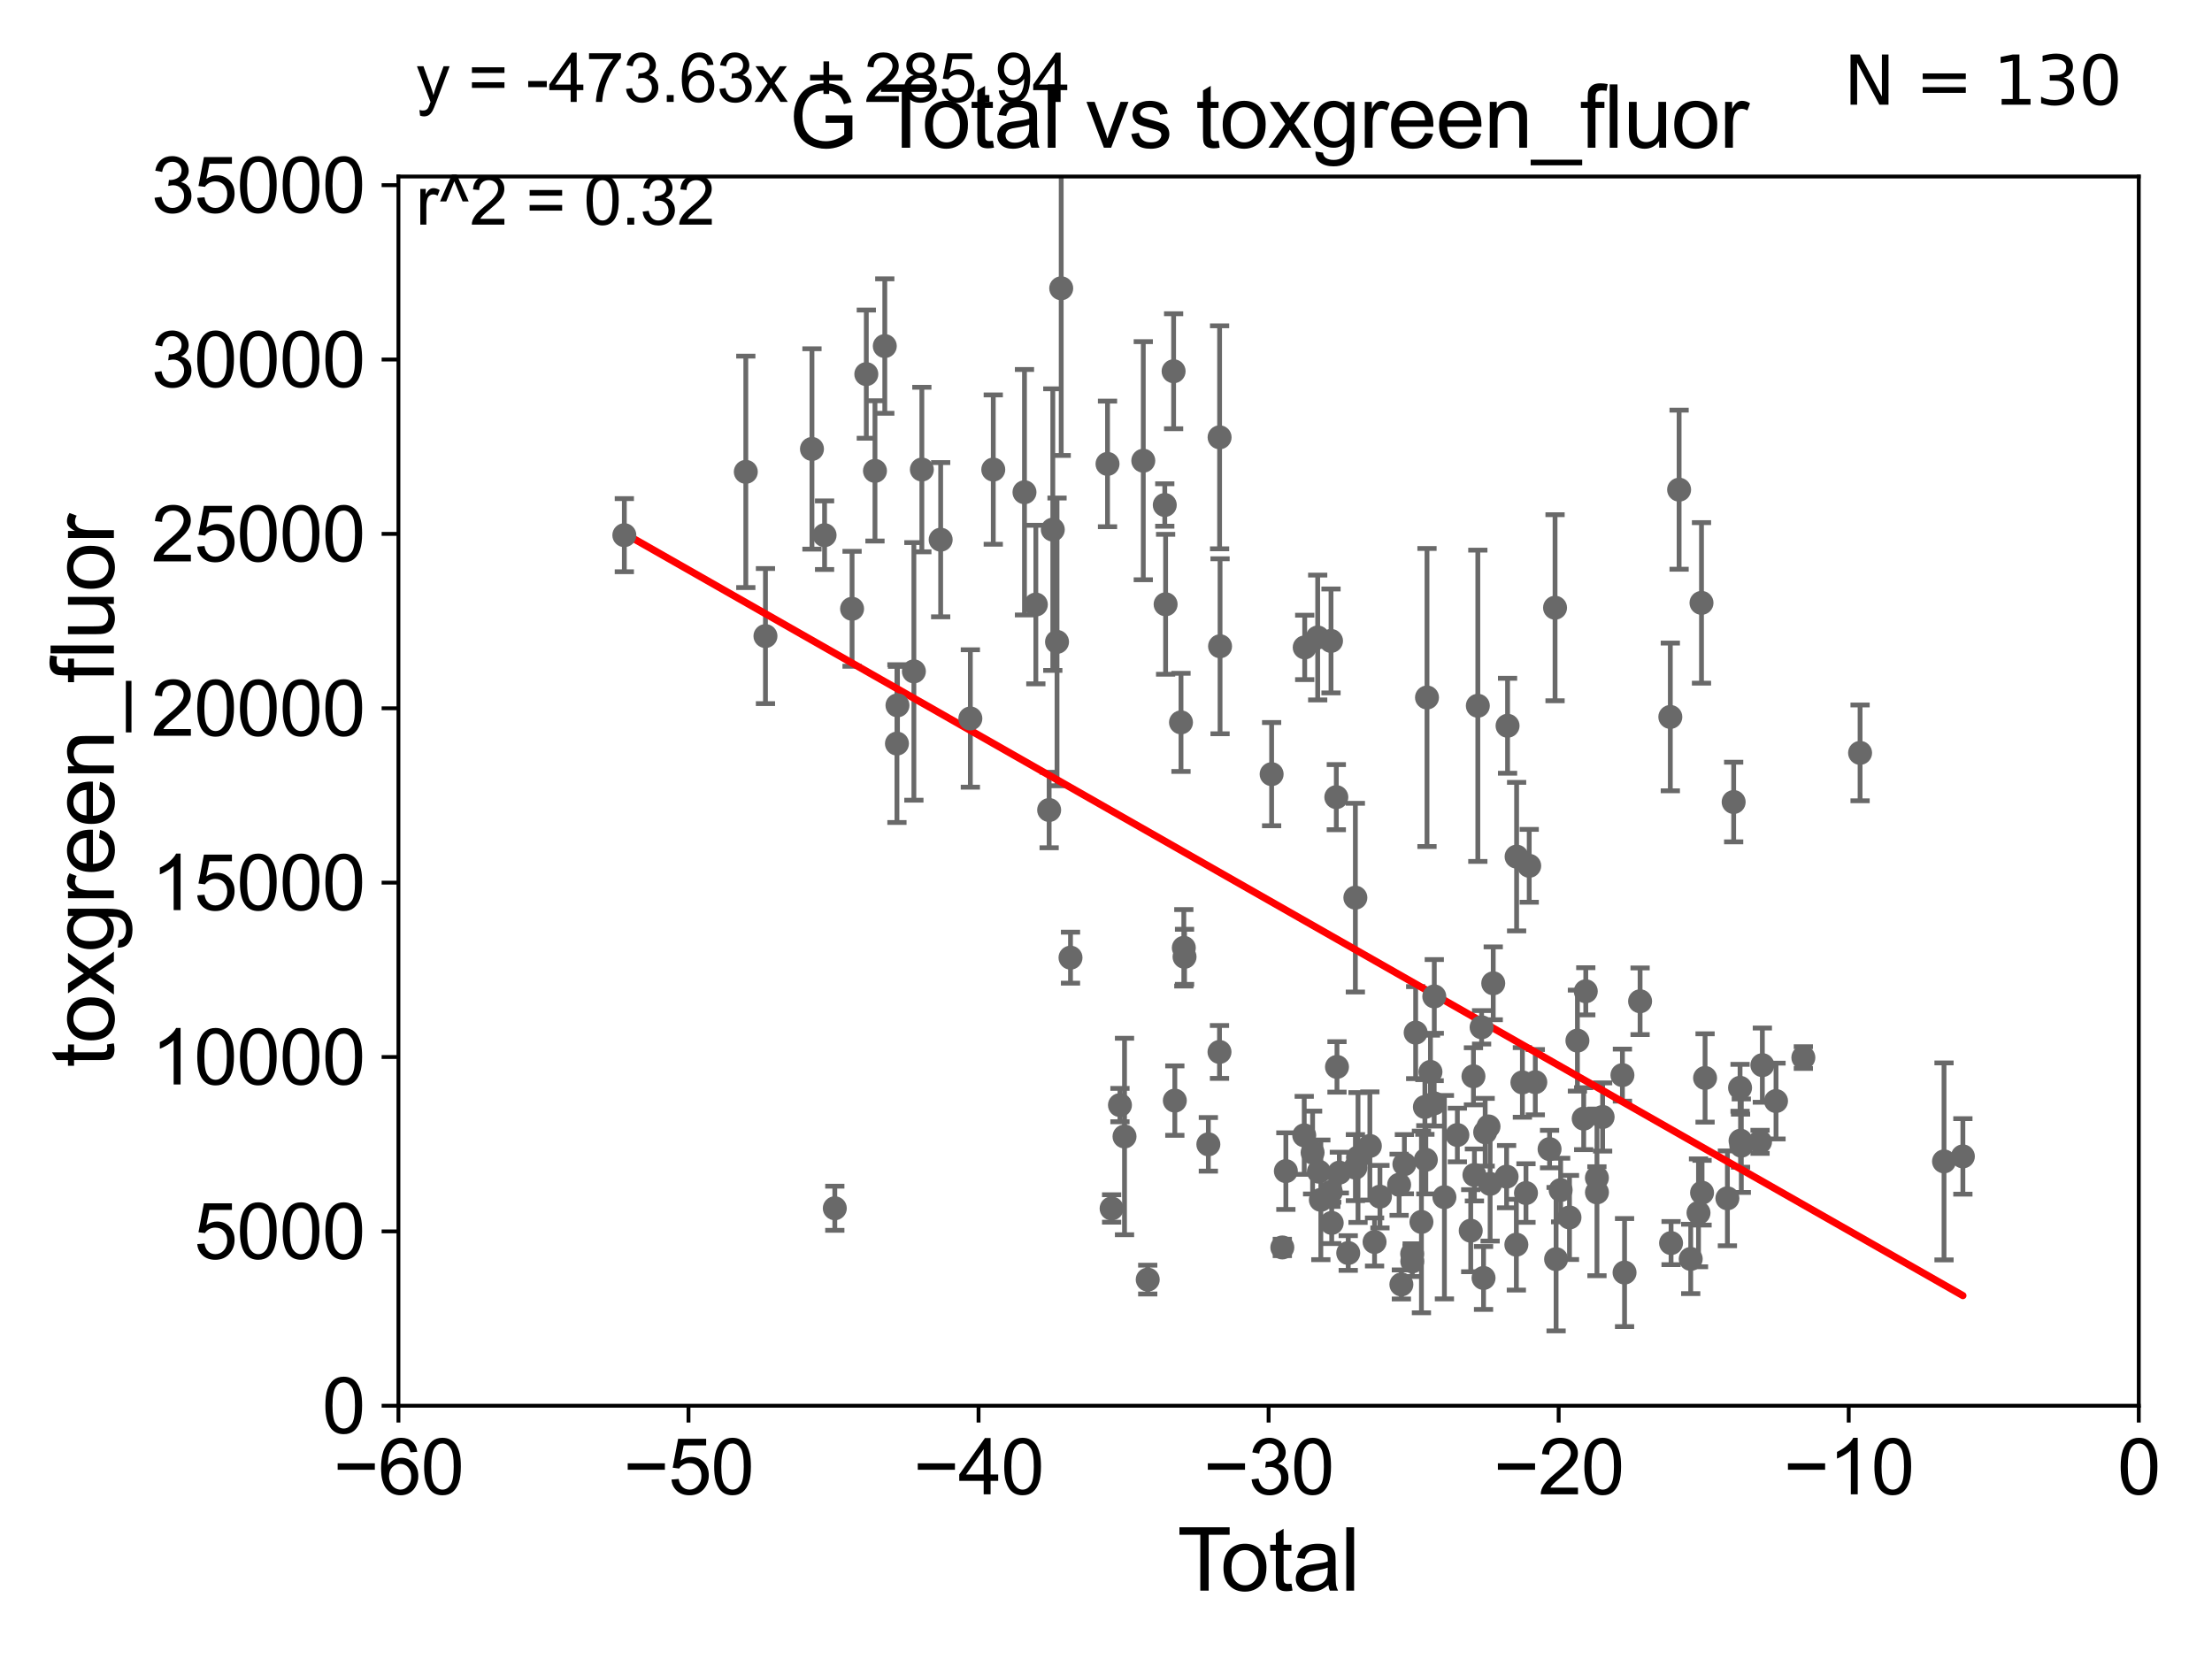 <?xml version="1.0" encoding="utf-8" standalone="no"?>
<!DOCTYPE svg PUBLIC "-//W3C//DTD SVG 1.1//EN"
  "http://www.w3.org/Graphics/SVG/1.1/DTD/svg11.dtd">
<svg xmlns:xlink="http://www.w3.org/1999/xlink" width="460.8pt" height="345.6pt" viewBox="0 0 460.8 345.6" xmlns="http://www.w3.org/2000/svg" version="1.1">
 <defs>
  <style type="text/css">*{stroke-linejoin: round; stroke-linecap: butt}</style>
 </defs>
 <g id="figure_1">
  <g id="patch_1">
   <path d="M 0 345.6 
L 460.8 345.6 
L 460.8 0 
L 0 0 
z
" style="fill: #ffffff"/>
  </g>
  <g id="axes_1">
   <g id="patch_2">
    <path d="M 83 292.84 
L 445.545 292.84 
L 445.545 36.775 
L 83 36.775 
z
" style="fill: #ffffff"/>
   </g>
   <g id="PathCollection_1">
    <defs>
     <path id="m8f6085dc8a" d="M 0 1.118 
C 0.297 1.118 0.581 1 0.791 0.791 
C 1 0.581 1.118 0.297 1.118 0 
C 1.118 -0.297 1 -0.581 0.791 -0.791 
C 0.581 -1 0.297 -1.118 0 -1.118 
C -0.297 -1.118 -0.581 -1 -0.791 -0.791 
C -1 -0.581 -1.118 -0.297 -1.118 0 
C -1.118 0.297 -1 0.581 -0.791 0.791 
C -0.581 1 -0.297 1.118 0 1.118 
z
" style="stroke: #696969"/>
    </defs>
    <g clip-path="url(#pfabe66fb7f)">
     <use xlink:href="#m8f6085dc8a" x="130.061" y="111.488" style="fill: #696969; stroke: #696969"/>
     <use xlink:href="#m8f6085dc8a" x="291.933" y="267.577" style="fill: #696969; stroke: #696969"/>
     <use xlink:href="#m8f6085dc8a" x="292.558" y="242.52" style="fill: #696969; stroke: #696969"/>
     <use xlink:href="#m8f6085dc8a" x="294.182" y="261.202" style="fill: #696969; stroke: #696969"/>
     <use xlink:href="#m8f6085dc8a" x="294.207" y="262.775" style="fill: #696969; stroke: #696969"/>
     <use xlink:href="#m8f6085dc8a" x="294.908" y="215.115" style="fill: #696969; stroke: #696969"/>
     <use xlink:href="#m8f6085dc8a" x="296.111" y="254.553" style="fill: #696969; stroke: #696969"/>
     <use xlink:href="#m8f6085dc8a" x="296.831" y="230.605" style="fill: #696969; stroke: #696969"/>
     <use xlink:href="#m8f6085dc8a" x="297.028" y="241.603" style="fill: #696969; stroke: #696969"/>
     <use xlink:href="#m8f6085dc8a" x="291.462" y="246.802" style="fill: #696969; stroke: #696969"/>
     <use xlink:href="#m8f6085dc8a" x="297.27" y="145.302" style="fill: #696969; stroke: #696969"/>
     <use xlink:href="#m8f6085dc8a" x="298.766" y="229.849" style="fill: #696969; stroke: #696969"/>
     <use xlink:href="#m8f6085dc8a" x="298.789" y="207.575" style="fill: #696969; stroke: #696969"/>
     <use xlink:href="#m8f6085dc8a" x="300.898" y="249.395" style="fill: #696969; stroke: #696969"/>
     <use xlink:href="#m8f6085dc8a" x="303.597" y="236.443" style="fill: #696969; stroke: #696969"/>
     <use xlink:href="#m8f6085dc8a" x="306.38" y="256.375" style="fill: #696969; stroke: #696969"/>
     <use xlink:href="#m8f6085dc8a" x="306.946" y="224.212" style="fill: #696969; stroke: #696969"/>
     <use xlink:href="#m8f6085dc8a" x="307.149" y="244.763" style="fill: #696969; stroke: #696969"/>
     <use xlink:href="#m8f6085dc8a" x="307.859" y="147.023" style="fill: #696969; stroke: #696969"/>
     <use xlink:href="#m8f6085dc8a" x="297.99" y="223.299" style="fill: #696969; stroke: #696969"/>
     <use xlink:href="#m8f6085dc8a" x="287.469" y="249.287" style="fill: #696969; stroke: #696969"/>
     <use xlink:href="#m8f6085dc8a" x="286.347" y="258.724" style="fill: #696969; stroke: #696969"/>
     <use xlink:href="#m8f6085dc8a" x="285.368" y="238.724" style="fill: #696969; stroke: #696969"/>
     <use xlink:href="#m8f6085dc8a" x="264.904" y="161.27" style="fill: #696969; stroke: #696969"/>
     <use xlink:href="#m8f6085dc8a" x="267.132" y="259.868" style="fill: #696969; stroke: #696969"/>
     <use xlink:href="#m8f6085dc8a" x="267.869" y="243.965" style="fill: #696969; stroke: #696969"/>
     <use xlink:href="#m8f6085dc8a" x="271.696" y="236.513" style="fill: #696969; stroke: #696969"/>
     <use xlink:href="#m8f6085dc8a" x="271.795" y="134.865" style="fill: #696969; stroke: #696969"/>
     <use xlink:href="#m8f6085dc8a" x="273.439" y="240.098" style="fill: #696969; stroke: #696969"/>
     <use xlink:href="#m8f6085dc8a" x="274.499" y="132.803" style="fill: #696969; stroke: #696969"/>
     <use xlink:href="#m8f6085dc8a" x="274.746" y="244.082" style="fill: #696969; stroke: #696969"/>
     <use xlink:href="#m8f6085dc8a" x="275.155" y="249.948" style="fill: #696969; stroke: #696969"/>
     <use xlink:href="#m8f6085dc8a" x="277.236" y="248.31" style="fill: #696969; stroke: #696969"/>
     <use xlink:href="#m8f6085dc8a" x="277.275" y="133.517" style="fill: #696969; stroke: #696969"/>
     <use xlink:href="#m8f6085dc8a" x="277.42" y="254.754" style="fill: #696969; stroke: #696969"/>
     <use xlink:href="#m8f6085dc8a" x="278.379" y="166.06" style="fill: #696969; stroke: #696969"/>
     <use xlink:href="#m8f6085dc8a" x="278.519" y="222.257" style="fill: #696969; stroke: #696969"/>
     <use xlink:href="#m8f6085dc8a" x="279.01" y="244.276" style="fill: #696969; stroke: #696969"/>
     <use xlink:href="#m8f6085dc8a" x="280.862" y="261.029" style="fill: #696969; stroke: #696969"/>
     <use xlink:href="#m8f6085dc8a" x="282.348" y="186.998" style="fill: #696969; stroke: #696969"/>
     <use xlink:href="#m8f6085dc8a" x="282.357" y="243.238" style="fill: #696969; stroke: #696969"/>
     <use xlink:href="#m8f6085dc8a" x="282.9" y="241.129" style="fill: #696969; stroke: #696969"/>
     <use xlink:href="#m8f6085dc8a" x="308.644" y="214.004" style="fill: #696969; stroke: #696969"/>
     <use xlink:href="#m8f6085dc8a" x="309.05" y="266.224" style="fill: #696969; stroke: #696969"/>
     <use xlink:href="#m8f6085dc8a" x="309.389" y="235.862" style="fill: #696969; stroke: #696969"/>
     <use xlink:href="#m8f6085dc8a" x="310.087" y="234.657" style="fill: #696969; stroke: #696969"/>
     <use xlink:href="#m8f6085dc8a" x="341.661" y="208.583" style="fill: #696969; stroke: #696969"/>
     <use xlink:href="#m8f6085dc8a" x="347.959" y="149.352" style="fill: #696969; stroke: #696969"/>
     <use xlink:href="#m8f6085dc8a" x="348.113" y="258.954" style="fill: #696969; stroke: #696969"/>
     <use xlink:href="#m8f6085dc8a" x="349.789" y="102.009" style="fill: #696969; stroke: #696969"/>
     <use xlink:href="#m8f6085dc8a" x="352.207" y="262.261" style="fill: #696969; stroke: #696969"/>
     <use xlink:href="#m8f6085dc8a" x="353.83" y="252.657" style="fill: #696969; stroke: #696969"/>
     <use xlink:href="#m8f6085dc8a" x="354.453" y="125.59" style="fill: #696969; stroke: #696969"/>
     <use xlink:href="#m8f6085dc8a" x="354.57" y="248.462" style="fill: #696969; stroke: #696969"/>
     <use xlink:href="#m8f6085dc8a" x="355.198" y="224.56" style="fill: #696969; stroke: #696969"/>
     <use xlink:href="#m8f6085dc8a" x="359.85" y="249.635" style="fill: #696969; stroke: #696969"/>
     <use xlink:href="#m8f6085dc8a" x="361.154" y="167.075" style="fill: #696969; stroke: #696969"/>
     <use xlink:href="#m8f6085dc8a" x="362.487" y="226.608" style="fill: #696969; stroke: #696969"/>
     <use xlink:href="#m8f6085dc8a" x="362.589" y="237.626" style="fill: #696969; stroke: #696969"/>
     <use xlink:href="#m8f6085dc8a" x="362.747" y="238.669" style="fill: #696969; stroke: #696969"/>
     <use xlink:href="#m8f6085dc8a" x="366.649" y="237.866" style="fill: #696969; stroke: #696969"/>
     <use xlink:href="#m8f6085dc8a" x="367.131" y="221.89" style="fill: #696969; stroke: #696969"/>
     <use xlink:href="#m8f6085dc8a" x="369.977" y="229.368" style="fill: #696969; stroke: #696969"/>
     <use xlink:href="#m8f6085dc8a" x="375.671" y="220.313" style="fill: #696969; stroke: #696969"/>
     <use xlink:href="#m8f6085dc8a" x="387.489" y="156.841" style="fill: #696969; stroke: #696969"/>
     <use xlink:href="#m8f6085dc8a" x="338.424" y="265.096" style="fill: #696969; stroke: #696969"/>
     <use xlink:href="#m8f6085dc8a" x="254.161" y="134.63" style="fill: #696969; stroke: #696969"/>
     <use xlink:href="#m8f6085dc8a" x="337.982" y="223.968" style="fill: #696969; stroke: #696969"/>
     <use xlink:href="#m8f6085dc8a" x="332.677" y="248.393" style="fill: #696969; stroke: #696969"/>
     <use xlink:href="#m8f6085dc8a" x="310.422" y="246.625" style="fill: #696969; stroke: #696969"/>
     <use xlink:href="#m8f6085dc8a" x="311.069" y="204.84" style="fill: #696969; stroke: #696969"/>
     <use xlink:href="#m8f6085dc8a" x="313.851" y="245.116" style="fill: #696969; stroke: #696969"/>
     <use xlink:href="#m8f6085dc8a" x="404.975" y="241.941" style="fill: #696969; stroke: #696969"/>
     <use xlink:href="#m8f6085dc8a" x="315.885" y="259.287" style="fill: #696969; stroke: #696969"/>
     <use xlink:href="#m8f6085dc8a" x="315.937" y="178.452" style="fill: #696969; stroke: #696969"/>
     <use xlink:href="#m8f6085dc8a" x="317.144" y="225.489" style="fill: #696969; stroke: #696969"/>
     <use xlink:href="#m8f6085dc8a" x="317.889" y="248.535" style="fill: #696969; stroke: #696969"/>
     <use xlink:href="#m8f6085dc8a" x="318.564" y="180.365" style="fill: #696969; stroke: #696969"/>
     <use xlink:href="#m8f6085dc8a" x="319.833" y="225.438" style="fill: #696969; stroke: #696969"/>
     <use xlink:href="#m8f6085dc8a" x="322.804" y="239.38" style="fill: #696969; stroke: #696969"/>
     <use xlink:href="#m8f6085dc8a" x="323.945" y="126.6" style="fill: #696969; stroke: #696969"/>
     <use xlink:href="#m8f6085dc8a" x="324.163" y="262.308" style="fill: #696969; stroke: #696969"/>
     <use xlink:href="#m8f6085dc8a" x="325.109" y="247.912" style="fill: #696969; stroke: #696969"/>
     <use xlink:href="#m8f6085dc8a" x="326.953" y="253.619" style="fill: #696969; stroke: #696969"/>
     <use xlink:href="#m8f6085dc8a" x="328.606" y="216.78" style="fill: #696969; stroke: #696969"/>
     <use xlink:href="#m8f6085dc8a" x="329.913" y="233.038" style="fill: #696969; stroke: #696969"/>
     <use xlink:href="#m8f6085dc8a" x="330.348" y="206.504" style="fill: #696969; stroke: #696969"/>
     <use xlink:href="#m8f6085dc8a" x="332.665" y="245.369" style="fill: #696969; stroke: #696969"/>
     <use xlink:href="#m8f6085dc8a" x="333.856" y="232.689" style="fill: #696969; stroke: #696969"/>
     <use xlink:href="#m8f6085dc8a" x="254.064" y="91.102" style="fill: #696969; stroke: #696969"/>
     <use xlink:href="#m8f6085dc8a" x="314.053" y="151.189" style="fill: #696969; stroke: #696969"/>
     <use xlink:href="#m8f6085dc8a" x="408.904" y="240.9" style="fill: #696969; stroke: #696969"/>
     <use xlink:href="#m8f6085dc8a" x="192.039" y="97.813" style="fill: #696969; stroke: #696969"/>
     <use xlink:href="#m8f6085dc8a" x="223.006" y="199.497" style="fill: #696969; stroke: #696969"/>
     <use xlink:href="#m8f6085dc8a" x="238.167" y="95.974" style="fill: #696969; stroke: #696969"/>
     <use xlink:href="#m8f6085dc8a" x="239.093" y="266.561" style="fill: #696969; stroke: #696969"/>
     <use xlink:href="#m8f6085dc8a" x="195.958" y="112.428" style="fill: #696969; stroke: #696969"/>
     <use xlink:href="#m8f6085dc8a" x="221.069" y="60.054" style="fill: #696969; stroke: #696969"/>
     <use xlink:href="#m8f6085dc8a" x="220.199" y="133.718" style="fill: #696969; stroke: #696969"/>
     <use xlink:href="#m8f6085dc8a" x="202.143" y="149.673" style="fill: #696969; stroke: #696969"/>
     <use xlink:href="#m8f6085dc8a" x="219.318" y="110.328" style="fill: #696969; stroke: #696969"/>
     <use xlink:href="#m8f6085dc8a" x="190.378" y="139.863" style="fill: #696969; stroke: #696969"/>
     <use xlink:href="#m8f6085dc8a" x="206.916" y="97.821" style="fill: #696969; stroke: #696969"/>
     <use xlink:href="#m8f6085dc8a" x="246.611" y="197.448" style="fill: #696969; stroke: #696969"/>
     <use xlink:href="#m8f6085dc8a" x="218.556" y="168.741" style="fill: #696969; stroke: #696969"/>
     <use xlink:href="#m8f6085dc8a" x="246.023" y="150.485" style="fill: #696969; stroke: #696969"/>
     <use xlink:href="#m8f6085dc8a" x="244.739" y="229.276" style="fill: #696969; stroke: #696969"/>
     <use xlink:href="#m8f6085dc8a" x="215.786" y="125.939" style="fill: #696969; stroke: #696969"/>
     <use xlink:href="#m8f6085dc8a" x="244.485" y="77.339" style="fill: #696969; stroke: #696969"/>
     <use xlink:href="#m8f6085dc8a" x="254.044" y="219.143" style="fill: #696969; stroke: #696969"/>
     <use xlink:href="#m8f6085dc8a" x="242.644" y="105.2" style="fill: #696969; stroke: #696969"/>
     <use xlink:href="#m8f6085dc8a" x="242.819" y="125.886" style="fill: #696969; stroke: #696969"/>
     <use xlink:href="#m8f6085dc8a" x="246.762" y="199.322" style="fill: #696969; stroke: #696969"/>
     <use xlink:href="#m8f6085dc8a" x="186.961" y="146.936" style="fill: #696969; stroke: #696969"/>
     <use xlink:href="#m8f6085dc8a" x="213.419" y="102.541" style="fill: #696969; stroke: #696969"/>
     <use xlink:href="#m8f6085dc8a" x="186.85" y="154.9" style="fill: #696969; stroke: #696969"/>
     <use xlink:href="#m8f6085dc8a" x="173.906" y="251.703" style="fill: #696969; stroke: #696969"/>
     <use xlink:href="#m8f6085dc8a" x="231.57" y="251.745" style="fill: #696969; stroke: #696969"/>
     <use xlink:href="#m8f6085dc8a" x="233.308" y="230.209" style="fill: #696969; stroke: #696969"/>
     <use xlink:href="#m8f6085dc8a" x="234.258" y="236.751" style="fill: #696969; stroke: #696969"/>
     <use xlink:href="#m8f6085dc8a" x="251.722" y="238.386" style="fill: #696969; stroke: #696969"/>
     <use xlink:href="#m8f6085dc8a" x="177.503" y="126.822" style="fill: #696969; stroke: #696969"/>
     <use xlink:href="#m8f6085dc8a" x="171.774" y="111.489" style="fill: #696969; stroke: #696969"/>
     <use xlink:href="#m8f6085dc8a" x="230.717" y="96.642" style="fill: #696969; stroke: #696969"/>
     <use xlink:href="#m8f6085dc8a" x="159.46" y="132.506" style="fill: #696969; stroke: #696969"/>
     <use xlink:href="#m8f6085dc8a" x="169.148" y="93.526" style="fill: #696969; stroke: #696969"/>
     <use xlink:href="#m8f6085dc8a" x="180.469" y="77.939" style="fill: #696969; stroke: #696969"/>
     <use xlink:href="#m8f6085dc8a" x="155.365" y="98.294" style="fill: #696969; stroke: #696969"/>
     <use xlink:href="#m8f6085dc8a" x="182.273" y="98.095" style="fill: #696969; stroke: #696969"/>
     <use xlink:href="#m8f6085dc8a" x="184.317" y="72.091" style="fill: #696969; stroke: #696969"/>
    </g>
   </g>
   <g id="matplotlib.axis_1">
    <g id="xtick_1">
     <g id="line2d_1">
      <defs>
       <path id="m9303e5e8b6" d="M 0 0 
L 0 3.5 
" style="stroke: #000000; stroke-width: 0.8"/>
      </defs>
      <g>
       <use xlink:href="#m9303e5e8b6" x="83" y="292.84" style="stroke: #000000; stroke-width: 0.8"/>
      </g>
     </g>
     <g id="text_1">
      <!-- −60 -->
      <g transform="translate(69.43 311.293)scale(0.16 -0.16)">
       <defs>
        <path id="ArialMT-2212" d="M 3381 1997 
L 356 1997 
L 356 2522 
L 3381 2522 
L 3381 1997 
z
" transform="scale(0.016)"/>
        <path id="ArialMT-36" d="M 3184 3459 
L 2625 3416 
Q 2550 3747 2413 3897 
Q 2184 4138 1850 4138 
Q 1581 4138 1378 3988 
Q 1113 3794 959 3422 
Q 806 3050 800 2363 
Q 1003 2672 1297 2822 
Q 1591 2972 1913 2972 
Q 2475 2972 2870 2558 
Q 3266 2144 3266 1488 
Q 3266 1056 3080 686 
Q 2894 316 2569 119 
Q 2244 -78 1831 -78 
Q 1128 -78 684 439 
Q 241 956 241 2144 
Q 241 3472 731 4075 
Q 1159 4600 1884 4600 
Q 2425 4600 2770 4297 
Q 3116 3994 3184 3459 
z
M 888 1484 
Q 888 1194 1011 928 
Q 1134 663 1356 523 
Q 1578 384 1822 384 
Q 2178 384 2434 671 
Q 2691 959 2691 1453 
Q 2691 1928 2437 2201 
Q 2184 2475 1800 2475 
Q 1419 2475 1153 2201 
Q 888 1928 888 1484 
z
" transform="scale(0.016)"/>
        <path id="ArialMT-30" d="M 266 2259 
Q 266 3072 433 3567 
Q 600 4063 929 4331 
Q 1259 4600 1759 4600 
Q 2128 4600 2406 4451 
Q 2684 4303 2865 4023 
Q 3047 3744 3150 3342 
Q 3253 2941 3253 2259 
Q 3253 1453 3087 958 
Q 2922 463 2592 192 
Q 2263 -78 1759 -78 
Q 1097 -78 719 397 
Q 266 969 266 2259 
z
M 844 2259 
Q 844 1131 1108 757 
Q 1372 384 1759 384 
Q 2147 384 2411 759 
Q 2675 1134 2675 2259 
Q 2675 3391 2411 3762 
Q 2147 4134 1753 4134 
Q 1366 4134 1134 3806 
Q 844 3388 844 2259 
z
" transform="scale(0.016)"/>
       </defs>
       <use xlink:href="#ArialMT-2212"/>
       <use xlink:href="#ArialMT-36" x="58.398"/>
       <use xlink:href="#ArialMT-30" x="114.014"/>
      </g>
     </g>
    </g>
    <g id="xtick_2">
     <g id="line2d_2">
      <g>
       <use xlink:href="#m9303e5e8b6" x="143.424" y="292.84" style="stroke: #000000; stroke-width: 0.8"/>
      </g>
     </g>
     <g id="text_2">
      <!-- −50 -->
      <g transform="translate(129.854 311.293)scale(0.16 -0.16)">
       <defs>
        <path id="ArialMT-35" d="M 266 1200 
L 856 1250 
Q 922 819 1161 601 
Q 1400 384 1738 384 
Q 2144 384 2425 690 
Q 2706 997 2706 1503 
Q 2706 1984 2436 2262 
Q 2166 2541 1728 2541 
Q 1456 2541 1237 2417 
Q 1019 2294 894 2097 
L 366 2166 
L 809 4519 
L 3088 4519 
L 3088 3981 
L 1259 3981 
L 1013 2750 
Q 1425 3038 1878 3038 
Q 2478 3038 2890 2622 
Q 3303 2206 3303 1553 
Q 3303 931 2941 478 
Q 2500 -78 1738 -78 
Q 1113 -78 717 272 
Q 322 622 266 1200 
z
" transform="scale(0.016)"/>
       </defs>
       <use xlink:href="#ArialMT-2212"/>
       <use xlink:href="#ArialMT-35" x="58.398"/>
       <use xlink:href="#ArialMT-30" x="114.014"/>
      </g>
     </g>
    </g>
    <g id="xtick_3">
     <g id="line2d_3">
      <g>
       <use xlink:href="#m9303e5e8b6" x="203.848" y="292.84" style="stroke: #000000; stroke-width: 0.8"/>
      </g>
     </g>
     <g id="text_3">
      <!-- −40 -->
      <g transform="translate(190.278 311.293)scale(0.16 -0.16)">
       <defs>
        <path id="ArialMT-34" d="M 2069 0 
L 2069 1097 
L 81 1097 
L 81 1613 
L 2172 4581 
L 2631 4581 
L 2631 1613 
L 3250 1613 
L 3250 1097 
L 2631 1097 
L 2631 0 
L 2069 0 
z
M 2069 1613 
L 2069 3678 
L 634 1613 
L 2069 1613 
z
" transform="scale(0.016)"/>
       </defs>
       <use xlink:href="#ArialMT-2212"/>
       <use xlink:href="#ArialMT-34" x="58.398"/>
       <use xlink:href="#ArialMT-30" x="114.014"/>
      </g>
     </g>
    </g>
    <g id="xtick_4">
     <g id="line2d_4">
      <g>
       <use xlink:href="#m9303e5e8b6" x="264.272" y="292.84" style="stroke: #000000; stroke-width: 0.8"/>
      </g>
     </g>
     <g id="text_4">
      <!-- −30 -->
      <g transform="translate(250.702 311.293)scale(0.16 -0.16)">
       <defs>
        <path id="ArialMT-33" d="M 269 1209 
L 831 1284 
Q 928 806 1161 595 
Q 1394 384 1728 384 
Q 2125 384 2398 659 
Q 2672 934 2672 1341 
Q 2672 1728 2419 1979 
Q 2166 2231 1775 2231 
Q 1616 2231 1378 2169 
L 1441 2663 
Q 1497 2656 1531 2656 
Q 1891 2656 2178 2843 
Q 2466 3031 2466 3422 
Q 2466 3731 2256 3934 
Q 2047 4138 1716 4138 
Q 1388 4138 1169 3931 
Q 950 3725 888 3313 
L 325 3413 
Q 428 3978 793 4289 
Q 1159 4600 1703 4600 
Q 2078 4600 2393 4439 
Q 2709 4278 2876 4000 
Q 3044 3722 3044 3409 
Q 3044 3113 2884 2869 
Q 2725 2625 2413 2481 
Q 2819 2388 3044 2092 
Q 3269 1797 3269 1353 
Q 3269 753 2831 336 
Q 2394 -81 1725 -81 
Q 1122 -81 723 278 
Q 325 638 269 1209 
z
" transform="scale(0.016)"/>
       </defs>
       <use xlink:href="#ArialMT-2212"/>
       <use xlink:href="#ArialMT-33" x="58.398"/>
       <use xlink:href="#ArialMT-30" x="114.014"/>
      </g>
     </g>
    </g>
    <g id="xtick_5">
     <g id="line2d_5">
      <g>
       <use xlink:href="#m9303e5e8b6" x="324.697" y="292.84" style="stroke: #000000; stroke-width: 0.8"/>
      </g>
     </g>
     <g id="text_5">
      <!-- −20 -->
      <g transform="translate(311.127 311.293)scale(0.16 -0.16)">
       <defs>
        <path id="ArialMT-32" d="M 3222 541 
L 3222 0 
L 194 0 
Q 188 203 259 391 
Q 375 700 629 1000 
Q 884 1300 1366 1694 
Q 2113 2306 2375 2664 
Q 2638 3022 2638 3341 
Q 2638 3675 2398 3904 
Q 2159 4134 1775 4134 
Q 1369 4134 1125 3890 
Q 881 3647 878 3216 
L 300 3275 
Q 359 3922 746 4261 
Q 1134 4600 1788 4600 
Q 2447 4600 2831 4234 
Q 3216 3869 3216 3328 
Q 3216 3053 3103 2787 
Q 2991 2522 2730 2228 
Q 2469 1934 1863 1422 
Q 1356 997 1212 845 
Q 1069 694 975 541 
L 3222 541 
z
" transform="scale(0.016)"/>
       </defs>
       <use xlink:href="#ArialMT-2212"/>
       <use xlink:href="#ArialMT-32" x="58.398"/>
       <use xlink:href="#ArialMT-30" x="114.014"/>
      </g>
     </g>
    </g>
    <g id="xtick_6">
     <g id="line2d_6">
      <g>
       <use xlink:href="#m9303e5e8b6" x="385.121" y="292.84" style="stroke: #000000; stroke-width: 0.8"/>
      </g>
     </g>
     <g id="text_6">
      <!-- −10 -->
      <g transform="translate(371.551 311.293)scale(0.16 -0.16)">
       <defs>
        <path id="ArialMT-31" d="M 2384 0 
L 1822 0 
L 1822 3584 
Q 1619 3391 1289 3197 
Q 959 3003 697 2906 
L 697 3450 
Q 1169 3672 1522 3987 
Q 1875 4303 2022 4600 
L 2384 4600 
L 2384 0 
z
" transform="scale(0.016)"/>
       </defs>
       <use xlink:href="#ArialMT-2212"/>
       <use xlink:href="#ArialMT-31" x="58.398"/>
       <use xlink:href="#ArialMT-30" x="114.014"/>
      </g>
     </g>
    </g>
    <g id="xtick_7">
     <g id="line2d_7">
      <g>
       <use xlink:href="#m9303e5e8b6" x="445.545" y="292.84" style="stroke: #000000; stroke-width: 0.8"/>
      </g>
     </g>
     <g id="text_7">
      <!-- 0 -->
      <g transform="translate(441.096 311.293)scale(0.16 -0.16)">
       <use xlink:href="#ArialMT-30"/>
      </g>
     </g>
    </g>
    <g id="text_8">
     <!-- Total -->
     <g transform="translate(245.267 331.357)scale(0.18 -0.18)">
      <defs>
       <path id="ArialMT-54" d="M 1659 0 
L 1659 4041 
L 150 4041 
L 150 4581 
L 3781 4581 
L 3781 4041 
L 2266 4041 
L 2266 0 
L 1659 0 
z
" transform="scale(0.016)"/>
       <path id="ArialMT-6f" d="M 213 1659 
Q 213 2581 725 3025 
Q 1153 3394 1769 3394 
Q 2453 3394 2887 2945 
Q 3322 2497 3322 1706 
Q 3322 1066 3130 698 
Q 2938 331 2570 128 
Q 2203 -75 1769 -75 
Q 1072 -75 642 372 
Q 213 819 213 1659 
z
M 791 1659 
Q 791 1022 1069 705 
Q 1347 388 1769 388 
Q 2188 388 2466 706 
Q 2744 1025 2744 1678 
Q 2744 2294 2464 2611 
Q 2184 2928 1769 2928 
Q 1347 2928 1069 2612 
Q 791 2297 791 1659 
z
" transform="scale(0.016)"/>
       <path id="ArialMT-74" d="M 1650 503 
L 1731 6 
Q 1494 -44 1306 -44 
Q 1000 -44 831 53 
Q 663 150 594 308 
Q 525 466 525 972 
L 525 2881 
L 113 2881 
L 113 3319 
L 525 3319 
L 525 4141 
L 1084 4478 
L 1084 3319 
L 1650 3319 
L 1650 2881 
L 1084 2881 
L 1084 941 
Q 1084 700 1114 631 
Q 1144 563 1211 522 
Q 1278 481 1403 481 
Q 1497 481 1650 503 
z
" transform="scale(0.016)"/>
       <path id="ArialMT-61" d="M 2588 409 
Q 2275 144 1986 34 
Q 1697 -75 1366 -75 
Q 819 -75 525 192 
Q 231 459 231 875 
Q 231 1119 342 1320 
Q 453 1522 633 1644 
Q 813 1766 1038 1828 
Q 1203 1872 1538 1913 
Q 2219 1994 2541 2106 
Q 2544 2222 2544 2253 
Q 2544 2597 2384 2738 
Q 2169 2928 1744 2928 
Q 1347 2928 1158 2789 
Q 969 2650 878 2297 
L 328 2372 
Q 403 2725 575 2942 
Q 747 3159 1072 3276 
Q 1397 3394 1825 3394 
Q 2250 3394 2515 3294 
Q 2781 3194 2906 3042 
Q 3031 2891 3081 2659 
Q 3109 2516 3109 2141 
L 3109 1391 
Q 3109 606 3145 398 
Q 3181 191 3288 0 
L 2700 0 
Q 2613 175 2588 409 
z
M 2541 1666 
Q 2234 1541 1622 1453 
Q 1275 1403 1131 1340 
Q 988 1278 909 1158 
Q 831 1038 831 891 
Q 831 666 1001 516 
Q 1172 366 1500 366 
Q 1825 366 2078 508 
Q 2331 650 2450 897 
Q 2541 1088 2541 1459 
L 2541 1666 
z
" transform="scale(0.016)"/>
       <path id="ArialMT-6c" d="M 409 0 
L 409 4581 
L 972 4581 
L 972 0 
L 409 0 
z
" transform="scale(0.016)"/>
      </defs>
      <use xlink:href="#ArialMT-54"/>
      <use xlink:href="#ArialMT-6f" x="49.959"/>
      <use xlink:href="#ArialMT-74" x="105.574"/>
      <use xlink:href="#ArialMT-61" x="133.357"/>
      <use xlink:href="#ArialMT-6c" x="188.973"/>
     </g>
    </g>
   </g>
   <g id="matplotlib.axis_2">
    <g id="ytick_1">
     <g id="line2d_8">
      <defs>
       <path id="m6def57d9c4" d="M 0 0 
L -3.5 0 
" style="stroke: #000000; stroke-width: 0.8"/>
      </defs>
      <g>
       <use xlink:href="#m6def57d9c4" x="83" y="292.84" style="stroke: #000000; stroke-width: 0.8"/>
      </g>
     </g>
     <g id="text_9">
      <!-- 0 -->
      <g transform="translate(67.103 298.566)scale(0.16 -0.16)">
       <use xlink:href="#ArialMT-30"/>
      </g>
     </g>
    </g>
    <g id="ytick_2">
     <g id="line2d_9">
      <g>
       <use xlink:href="#m6def57d9c4" x="83" y="256.516" style="stroke: #000000; stroke-width: 0.8"/>
      </g>
     </g>
     <g id="text_10">
      <!-- 5000 -->
      <g transform="translate(40.41 262.242)scale(0.16 -0.16)">
       <use xlink:href="#ArialMT-35"/>
       <use xlink:href="#ArialMT-30" x="55.615"/>
       <use xlink:href="#ArialMT-30" x="111.23"/>
       <use xlink:href="#ArialMT-30" x="166.846"/>
      </g>
     </g>
    </g>
    <g id="ytick_3">
     <g id="line2d_10">
      <g>
       <use xlink:href="#m6def57d9c4" x="83" y="220.192" style="stroke: #000000; stroke-width: 0.8"/>
      </g>
     </g>
     <g id="text_11">
      <!-- 10000 -->
      <g transform="translate(31.512 225.918)scale(0.16 -0.16)">
       <use xlink:href="#ArialMT-31"/>
       <use xlink:href="#ArialMT-30" x="55.615"/>
       <use xlink:href="#ArialMT-30" x="111.23"/>
       <use xlink:href="#ArialMT-30" x="166.846"/>
       <use xlink:href="#ArialMT-30" x="222.461"/>
      </g>
     </g>
    </g>
    <g id="ytick_4">
     <g id="line2d_11">
      <g>
       <use xlink:href="#m6def57d9c4" x="83" y="183.867" style="stroke: #000000; stroke-width: 0.8"/>
      </g>
     </g>
     <g id="text_12">
      <!-- 15000 -->
      <g transform="translate(31.512 189.594)scale(0.16 -0.16)">
       <use xlink:href="#ArialMT-31"/>
       <use xlink:href="#ArialMT-35" x="55.615"/>
       <use xlink:href="#ArialMT-30" x="111.23"/>
       <use xlink:href="#ArialMT-30" x="166.846"/>
       <use xlink:href="#ArialMT-30" x="222.461"/>
      </g>
     </g>
    </g>
    <g id="ytick_5">
     <g id="line2d_12">
      <g>
       <use xlink:href="#m6def57d9c4" x="83" y="147.543" style="stroke: #000000; stroke-width: 0.8"/>
      </g>
     </g>
     <g id="text_13">
      <!-- 20000 -->
      <g transform="translate(31.512 153.27)scale(0.16 -0.16)">
       <use xlink:href="#ArialMT-32"/>
       <use xlink:href="#ArialMT-30" x="55.615"/>
       <use xlink:href="#ArialMT-30" x="111.23"/>
       <use xlink:href="#ArialMT-30" x="166.846"/>
       <use xlink:href="#ArialMT-30" x="222.461"/>
      </g>
     </g>
    </g>
    <g id="ytick_6">
     <g id="line2d_13">
      <g>
       <use xlink:href="#m6def57d9c4" x="83" y="111.219" style="stroke: #000000; stroke-width: 0.8"/>
      </g>
     </g>
     <g id="text_14">
      <!-- 25000 -->
      <g transform="translate(31.512 116.945)scale(0.16 -0.16)">
       <use xlink:href="#ArialMT-32"/>
       <use xlink:href="#ArialMT-35" x="55.615"/>
       <use xlink:href="#ArialMT-30" x="111.23"/>
       <use xlink:href="#ArialMT-30" x="166.846"/>
       <use xlink:href="#ArialMT-30" x="222.461"/>
      </g>
     </g>
    </g>
    <g id="ytick_7">
     <g id="line2d_14">
      <g>
       <use xlink:href="#m6def57d9c4" x="83" y="74.895" style="stroke: #000000; stroke-width: 0.8"/>
      </g>
     </g>
     <g id="text_15">
      <!-- 30000 -->
      <g transform="translate(31.512 80.621)scale(0.16 -0.16)">
       <use xlink:href="#ArialMT-33"/>
       <use xlink:href="#ArialMT-30" x="55.615"/>
       <use xlink:href="#ArialMT-30" x="111.23"/>
       <use xlink:href="#ArialMT-30" x="166.846"/>
       <use xlink:href="#ArialMT-30" x="222.461"/>
      </g>
     </g>
    </g>
    <g id="ytick_8">
     <g id="line2d_15">
      <g>
       <use xlink:href="#m6def57d9c4" x="83" y="38.571" style="stroke: #000000; stroke-width: 0.8"/>
      </g>
     </g>
     <g id="text_16">
      <!-- 35000 -->
      <g transform="translate(31.512 44.297)scale(0.16 -0.16)">
       <use xlink:href="#ArialMT-33"/>
       <use xlink:href="#ArialMT-35" x="55.615"/>
       <use xlink:href="#ArialMT-30" x="111.23"/>
       <use xlink:href="#ArialMT-30" x="166.846"/>
       <use xlink:href="#ArialMT-30" x="222.461"/>
      </g>
     </g>
    </g>
    <g id="text_17">
     <!-- toxgreen_fluor -->
     <g transform="translate(23.724 222.34)rotate(-90)scale(0.18 -0.18)">
      <defs>
       <path id="ArialMT-78" d="M 47 0 
L 1259 1725 
L 138 3319 
L 841 3319 
L 1350 2541 
Q 1494 2319 1581 2169 
Q 1719 2375 1834 2534 
L 2394 3319 
L 3066 3319 
L 1919 1756 
L 3153 0 
L 2463 0 
L 1781 1031 
L 1600 1309 
L 728 0 
L 47 0 
z
" transform="scale(0.016)"/>
       <path id="ArialMT-67" d="M 319 -275 
L 866 -356 
Q 900 -609 1056 -725 
Q 1266 -881 1628 -881 
Q 2019 -881 2231 -725 
Q 2444 -569 2519 -288 
Q 2563 -116 2559 434 
Q 2191 0 1641 0 
Q 956 0 581 494 
Q 206 988 206 1678 
Q 206 2153 378 2554 
Q 550 2956 876 3175 
Q 1203 3394 1644 3394 
Q 2231 3394 2613 2919 
L 2613 3319 
L 3131 3319 
L 3131 450 
Q 3131 -325 2973 -648 
Q 2816 -972 2473 -1159 
Q 2131 -1347 1631 -1347 
Q 1038 -1347 672 -1080 
Q 306 -813 319 -275 
z
M 784 1719 
Q 784 1066 1043 766 
Q 1303 466 1694 466 
Q 2081 466 2343 764 
Q 2606 1063 2606 1700 
Q 2606 2309 2336 2618 
Q 2066 2928 1684 2928 
Q 1309 2928 1046 2623 
Q 784 2319 784 1719 
z
" transform="scale(0.016)"/>
       <path id="ArialMT-72" d="M 416 0 
L 416 3319 
L 922 3319 
L 922 2816 
Q 1116 3169 1280 3281 
Q 1444 3394 1641 3394 
Q 1925 3394 2219 3213 
L 2025 2691 
Q 1819 2813 1613 2813 
Q 1428 2813 1281 2702 
Q 1134 2591 1072 2394 
Q 978 2094 978 1738 
L 978 0 
L 416 0 
z
" transform="scale(0.016)"/>
       <path id="ArialMT-65" d="M 2694 1069 
L 3275 997 
Q 3138 488 2766 206 
Q 2394 -75 1816 -75 
Q 1088 -75 661 373 
Q 234 822 234 1631 
Q 234 2469 665 2931 
Q 1097 3394 1784 3394 
Q 2450 3394 2872 2941 
Q 3294 2488 3294 1666 
Q 3294 1616 3291 1516 
L 816 1516 
Q 847 969 1125 678 
Q 1403 388 1819 388 
Q 2128 388 2347 550 
Q 2566 713 2694 1069 
z
M 847 1978 
L 2700 1978 
Q 2663 2397 2488 2606 
Q 2219 2931 1791 2931 
Q 1403 2931 1139 2672 
Q 875 2413 847 1978 
z
" transform="scale(0.016)"/>
       <path id="ArialMT-6e" d="M 422 0 
L 422 3319 
L 928 3319 
L 928 2847 
Q 1294 3394 1984 3394 
Q 2284 3394 2536 3286 
Q 2788 3178 2913 3003 
Q 3038 2828 3088 2588 
Q 3119 2431 3119 2041 
L 3119 0 
L 2556 0 
L 2556 2019 
Q 2556 2363 2490 2533 
Q 2425 2703 2258 2804 
Q 2091 2906 1866 2906 
Q 1506 2906 1245 2678 
Q 984 2450 984 1813 
L 984 0 
L 422 0 
z
" transform="scale(0.016)"/>
       <path id="ArialMT-5f" d="M -97 -1272 
L -97 -866 
L 3631 -866 
L 3631 -1272 
L -97 -1272 
z
" transform="scale(0.016)"/>
       <path id="ArialMT-66" d="M 556 0 
L 556 2881 
L 59 2881 
L 59 3319 
L 556 3319 
L 556 3672 
Q 556 4006 616 4169 
Q 697 4388 901 4523 
Q 1106 4659 1475 4659 
Q 1713 4659 2000 4603 
L 1916 4113 
Q 1741 4144 1584 4144 
Q 1328 4144 1222 4034 
Q 1116 3925 1116 3625 
L 1116 3319 
L 1763 3319 
L 1763 2881 
L 1116 2881 
L 1116 0 
L 556 0 
z
" transform="scale(0.016)"/>
       <path id="ArialMT-75" d="M 2597 0 
L 2597 488 
Q 2209 -75 1544 -75 
Q 1250 -75 995 37 
Q 741 150 617 320 
Q 494 491 444 738 
Q 409 903 409 1263 
L 409 3319 
L 972 3319 
L 972 1478 
Q 972 1038 1006 884 
Q 1059 663 1231 536 
Q 1403 409 1656 409 
Q 1909 409 2131 539 
Q 2353 669 2445 892 
Q 2538 1116 2538 1541 
L 2538 3319 
L 3100 3319 
L 3100 0 
L 2597 0 
z
" transform="scale(0.016)"/>
      </defs>
      <use xlink:href="#ArialMT-74"/>
      <use xlink:href="#ArialMT-6f" x="27.783"/>
      <use xlink:href="#ArialMT-78" x="83.398"/>
      <use xlink:href="#ArialMT-67" x="133.398"/>
      <use xlink:href="#ArialMT-72" x="189.014"/>
      <use xlink:href="#ArialMT-65" x="222.314"/>
      <use xlink:href="#ArialMT-65" x="277.93"/>
      <use xlink:href="#ArialMT-6e" x="333.545"/>
      <use xlink:href="#ArialMT-5f" x="389.16"/>
      <use xlink:href="#ArialMT-66" x="444.775"/>
      <use xlink:href="#ArialMT-6c" x="472.559"/>
      <use xlink:href="#ArialMT-75" x="494.775"/>
      <use xlink:href="#ArialMT-6f" x="550.391"/>
      <use xlink:href="#ArialMT-72" x="606.006"/>
     </g>
    </g>
   </g>
   <g id="LineCollection_1">
    <path d="M 130.061 119.104 
L 130.061 103.872 
" clip-path="url(#pfabe66fb7f)" style="fill: none; stroke: #696969"/>
    <path d="M 291.933 270.604 
L 291.933 264.55 
" clip-path="url(#pfabe66fb7f)" style="fill: none; stroke: #696969"/>
    <path d="M 292.558 248.688 
L 292.558 236.352 
" clip-path="url(#pfabe66fb7f)" style="fill: none; stroke: #696969"/>
    <path d="M 294.182 263.299 
L 294.182 259.106 
" clip-path="url(#pfabe66fb7f)" style="fill: none; stroke: #696969"/>
    <path d="M 294.207 265.922 
L 294.207 259.628 
" clip-path="url(#pfabe66fb7f)" style="fill: none; stroke: #696969"/>
    <path d="M 294.908 224.7 
L 294.908 205.53 
" clip-path="url(#pfabe66fb7f)" style="fill: none; stroke: #696969"/>
    <path d="M 296.111 273.473 
L 296.111 235.632 
" clip-path="url(#pfabe66fb7f)" style="fill: none; stroke: #696969"/>
    <path d="M 296.831 236.301 
L 296.831 224.909 
" clip-path="url(#pfabe66fb7f)" style="fill: none; stroke: #696969"/>
    <path d="M 297.028 248.719 
L 297.028 234.486 
" clip-path="url(#pfabe66fb7f)" style="fill: none; stroke: #696969"/>
    <path d="M 291.462 253.172 
L 291.462 240.432 
" clip-path="url(#pfabe66fb7f)" style="fill: none; stroke: #696969"/>
    <path d="M 297.27 176.343 
L 297.27 114.261 
" clip-path="url(#pfabe66fb7f)" style="fill: none; stroke: #696969"/>
    <path d="M 298.766 234.576 
L 298.766 225.122 
" clip-path="url(#pfabe66fb7f)" style="fill: none; stroke: #696969"/>
    <path d="M 298.789 215.257 
L 298.789 199.894 
" clip-path="url(#pfabe66fb7f)" style="fill: none; stroke: #696969"/>
    <path d="M 300.898 270.583 
L 300.898 228.207 
" clip-path="url(#pfabe66fb7f)" style="fill: none; stroke: #696969"/>
    <path d="M 303.597 242.03 
L 303.597 230.857 
" clip-path="url(#pfabe66fb7f)" style="fill: none; stroke: #696969"/>
    <path d="M 306.38 264.922 
L 306.38 247.828 
" clip-path="url(#pfabe66fb7f)" style="fill: none; stroke: #696969"/>
    <path d="M 306.946 230.156 
L 306.946 218.268 
" clip-path="url(#pfabe66fb7f)" style="fill: none; stroke: #696969"/>
    <path d="M 307.149 250.174 
L 307.149 239.352 
" clip-path="url(#pfabe66fb7f)" style="fill: none; stroke: #696969"/>
    <path d="M 307.859 179.444 
L 307.859 114.602 
" clip-path="url(#pfabe66fb7f)" style="fill: none; stroke: #696969"/>
    <path d="M 297.99 230.955 
L 297.99 215.643 
" clip-path="url(#pfabe66fb7f)" style="fill: none; stroke: #696969"/>
    <path d="M 287.469 255.799 
L 287.469 242.775 
" clip-path="url(#pfabe66fb7f)" style="fill: none; stroke: #696969"/>
    <path d="M 286.347 263.73 
L 286.347 253.717 
" clip-path="url(#pfabe66fb7f)" style="fill: none; stroke: #696969"/>
    <path d="M 285.368 249.99 
L 285.368 227.459 
" clip-path="url(#pfabe66fb7f)" style="fill: none; stroke: #696969"/>
    <path d="M 264.904 172.022 
L 264.904 150.517 
" clip-path="url(#pfabe66fb7f)" style="fill: none; stroke: #696969"/>
    <path d="M 267.132 261.576 
L 267.132 258.159 
" clip-path="url(#pfabe66fb7f)" style="fill: none; stroke: #696969"/>
    <path d="M 267.869 251.943 
L 267.869 235.986 
" clip-path="url(#pfabe66fb7f)" style="fill: none; stroke: #696969"/>
    <path d="M 271.696 244.634 
L 271.696 228.393 
" clip-path="url(#pfabe66fb7f)" style="fill: none; stroke: #696969"/>
    <path d="M 271.795 141.573 
L 271.795 128.157 
" clip-path="url(#pfabe66fb7f)" style="fill: none; stroke: #696969"/>
    <path d="M 273.439 248.726 
L 273.439 231.47 
" clip-path="url(#pfabe66fb7f)" style="fill: none; stroke: #696969"/>
    <path d="M 274.499 145.809 
L 274.499 119.798 
" clip-path="url(#pfabe66fb7f)" style="fill: none; stroke: #696969"/>
    <path d="M 274.746 244.986 
L 274.746 243.178 
" clip-path="url(#pfabe66fb7f)" style="fill: none; stroke: #696969"/>
    <path d="M 275.155 262.41 
L 275.155 237.485 
" clip-path="url(#pfabe66fb7f)" style="fill: none; stroke: #696969"/>
    <path d="M 277.236 251.321 
L 277.236 245.298 
" clip-path="url(#pfabe66fb7f)" style="fill: none; stroke: #696969"/>
    <path d="M 277.275 144.34 
L 277.275 122.694 
" clip-path="url(#pfabe66fb7f)" style="fill: none; stroke: #696969"/>
    <path d="M 277.42 259.056 
L 277.42 250.451 
" clip-path="url(#pfabe66fb7f)" style="fill: none; stroke: #696969"/>
    <path d="M 278.379 172.842 
L 278.379 159.277 
" clip-path="url(#pfabe66fb7f)" style="fill: none; stroke: #696969"/>
    <path d="M 278.519 227.514 
L 278.519 216.999 
" clip-path="url(#pfabe66fb7f)" style="fill: none; stroke: #696969"/>
    <path d="M 279.01 248.521 
L 279.01 240.031 
" clip-path="url(#pfabe66fb7f)" style="fill: none; stroke: #696969"/>
    <path d="M 280.862 264.642 
L 280.862 257.417 
" clip-path="url(#pfabe66fb7f)" style="fill: none; stroke: #696969"/>
    <path d="M 282.348 206.656 
L 282.348 167.341 
" clip-path="url(#pfabe66fb7f)" style="fill: none; stroke: #696969"/>
    <path d="M 282.357 250.119 
L 282.357 236.357 
" clip-path="url(#pfabe66fb7f)" style="fill: none; stroke: #696969"/>
    <path d="M 282.9 254.655 
L 282.9 227.604 
" clip-path="url(#pfabe66fb7f)" style="fill: none; stroke: #696969"/>
    <path d="M 308.644 217.488 
L 308.644 210.521 
" clip-path="url(#pfabe66fb7f)" style="fill: none; stroke: #696969"/>
    <path d="M 309.05 272.779 
L 309.05 259.668 
" clip-path="url(#pfabe66fb7f)" style="fill: none; stroke: #696969"/>
    <path d="M 309.389 242.912 
L 309.389 228.813 
" clip-path="url(#pfabe66fb7f)" style="fill: none; stroke: #696969"/>
    <path d="M 310.087 235.481 
L 310.087 233.832 
" clip-path="url(#pfabe66fb7f)" style="fill: none; stroke: #696969"/>
    <path d="M 341.661 215.522 
L 341.661 201.644 
" clip-path="url(#pfabe66fb7f)" style="fill: none; stroke: #696969"/>
    <path d="M 347.959 164.74 
L 347.959 133.965 
" clip-path="url(#pfabe66fb7f)" style="fill: none; stroke: #696969"/>
    <path d="M 348.113 263.446 
L 348.113 254.463 
" clip-path="url(#pfabe66fb7f)" style="fill: none; stroke: #696969"/>
    <path d="M 349.789 118.578 
L 349.789 85.439 
" clip-path="url(#pfabe66fb7f)" style="fill: none; stroke: #696969"/>
    <path d="M 352.207 269.486 
L 352.207 255.035 
" clip-path="url(#pfabe66fb7f)" style="fill: none; stroke: #696969"/>
    <path d="M 353.83 263.891 
L 353.83 241.422 
" clip-path="url(#pfabe66fb7f)" style="fill: none; stroke: #696969"/>
    <path d="M 354.453 142.311 
L 354.453 108.87 
" clip-path="url(#pfabe66fb7f)" style="fill: none; stroke: #696969"/>
    <path d="M 354.57 255.202 
L 354.57 241.722 
" clip-path="url(#pfabe66fb7f)" style="fill: none; stroke: #696969"/>
    <path d="M 355.198 233.76 
L 355.198 215.361 
" clip-path="url(#pfabe66fb7f)" style="fill: none; stroke: #696969"/>
    <path d="M 359.85 259.513 
L 359.85 239.756 
" clip-path="url(#pfabe66fb7f)" style="fill: none; stroke: #696969"/>
    <path d="M 361.154 175.375 
L 361.154 158.776 
" clip-path="url(#pfabe66fb7f)" style="fill: none; stroke: #696969"/>
    <path d="M 362.487 231.493 
L 362.487 221.724 
" clip-path="url(#pfabe66fb7f)" style="fill: none; stroke: #696969"/>
    <path d="M 362.589 243.153 
L 362.589 232.099 
" clip-path="url(#pfabe66fb7f)" style="fill: none; stroke: #696969"/>
    <path d="M 362.747 248.408 
L 362.747 228.93 
" clip-path="url(#pfabe66fb7f)" style="fill: none; stroke: #696969"/>
    <path d="M 366.649 240.273 
L 366.649 235.46 
" clip-path="url(#pfabe66fb7f)" style="fill: none; stroke: #696969"/>
    <path d="M 367.131 229.622 
L 367.131 214.157 
" clip-path="url(#pfabe66fb7f)" style="fill: none; stroke: #696969"/>
    <path d="M 369.977 237.262 
L 369.977 221.474 
" clip-path="url(#pfabe66fb7f)" style="fill: none; stroke: #696969"/>
    <path d="M 375.671 222.581 
L 375.671 218.045 
" clip-path="url(#pfabe66fb7f)" style="fill: none; stroke: #696969"/>
    <path d="M 387.489 166.82 
L 387.489 146.861 
" clip-path="url(#pfabe66fb7f)" style="fill: none; stroke: #696969"/>
    <path d="M 338.424 276.348 
L 338.424 253.845 
" clip-path="url(#pfabe66fb7f)" style="fill: none; stroke: #696969"/>
    <path d="M 254.161 152.856 
L 254.161 116.404 
" clip-path="url(#pfabe66fb7f)" style="fill: none; stroke: #696969"/>
    <path d="M 337.982 229.385 
L 337.982 218.552 
" clip-path="url(#pfabe66fb7f)" style="fill: none; stroke: #696969"/>
    <path d="M 332.677 265.753 
L 332.677 231.034 
" clip-path="url(#pfabe66fb7f)" style="fill: none; stroke: #696969"/>
    <path d="M 310.422 258.53 
L 310.422 234.721 
" clip-path="url(#pfabe66fb7f)" style="fill: none; stroke: #696969"/>
    <path d="M 311.069 212.427 
L 311.069 197.253 
" clip-path="url(#pfabe66fb7f)" style="fill: none; stroke: #696969"/>
    <path d="M 313.851 251.606 
L 313.851 238.625 
" clip-path="url(#pfabe66fb7f)" style="fill: none; stroke: #696969"/>
    <path d="M 404.975 262.458 
L 404.975 221.424 
" clip-path="url(#pfabe66fb7f)" style="fill: none; stroke: #696969"/>
    <path d="M 315.885 268.743 
L 315.885 249.832 
" clip-path="url(#pfabe66fb7f)" style="fill: none; stroke: #696969"/>
    <path d="M 315.937 193.92 
L 315.937 162.984 
" clip-path="url(#pfabe66fb7f)" style="fill: none; stroke: #696969"/>
    <path d="M 317.144 232.737 
L 317.144 218.24 
" clip-path="url(#pfabe66fb7f)" style="fill: none; stroke: #696969"/>
    <path d="M 317.889 254.642 
L 317.889 242.428 
" clip-path="url(#pfabe66fb7f)" style="fill: none; stroke: #696969"/>
    <path d="M 318.564 187.95 
L 318.564 172.779 
" clip-path="url(#pfabe66fb7f)" style="fill: none; stroke: #696969"/>
    <path d="M 319.833 232.235 
L 319.833 218.641 
" clip-path="url(#pfabe66fb7f)" style="fill: none; stroke: #696969"/>
    <path d="M 322.804 243.288 
L 322.804 235.471 
" clip-path="url(#pfabe66fb7f)" style="fill: none; stroke: #696969"/>
    <path d="M 323.945 145.98 
L 323.945 107.219 
" clip-path="url(#pfabe66fb7f)" style="fill: none; stroke: #696969"/>
    <path d="M 324.163 277.244 
L 324.163 247.371 
" clip-path="url(#pfabe66fb7f)" style="fill: none; stroke: #696969"/>
    <path d="M 325.109 254.544 
L 325.109 241.28 
" clip-path="url(#pfabe66fb7f)" style="fill: none; stroke: #696969"/>
    <path d="M 326.953 262.379 
L 326.953 244.86 
" clip-path="url(#pfabe66fb7f)" style="fill: none; stroke: #696969"/>
    <path d="M 328.606 227.297 
L 328.606 206.263 
" clip-path="url(#pfabe66fb7f)" style="fill: none; stroke: #696969"/>
    <path d="M 329.913 239.492 
L 329.913 226.584 
" clip-path="url(#pfabe66fb7f)" style="fill: none; stroke: #696969"/>
    <path d="M 330.348 211.421 
L 330.348 201.587 
" clip-path="url(#pfabe66fb7f)" style="fill: none; stroke: #696969"/>
    <path d="M 332.665 247.686 
L 332.665 243.052 
" clip-path="url(#pfabe66fb7f)" style="fill: none; stroke: #696969"/>
    <path d="M 333.856 239.797 
L 333.856 225.582 
" clip-path="url(#pfabe66fb7f)" style="fill: none; stroke: #696969"/>
    <path d="M 254.064 114.329 
L 254.064 67.876 
" clip-path="url(#pfabe66fb7f)" style="fill: none; stroke: #696969"/>
    <path d="M 314.053 161.08 
L 314.053 141.298 
" clip-path="url(#pfabe66fb7f)" style="fill: none; stroke: #696969"/>
    <path d="M 408.904 248.767 
L 408.904 233.033 
" clip-path="url(#pfabe66fb7f)" style="fill: none; stroke: #696969"/>
    <path d="M 192.039 114.953 
L 192.039 80.673 
" clip-path="url(#pfabe66fb7f)" style="fill: none; stroke: #696969"/>
    <path d="M 223.006 204.806 
L 223.006 194.188 
" clip-path="url(#pfabe66fb7f)" style="fill: none; stroke: #696969"/>
    <path d="M 238.167 120.774 
L 238.167 71.173 
" clip-path="url(#pfabe66fb7f)" style="fill: none; stroke: #696969"/>
    <path d="M 239.093 269.562 
L 239.093 263.559 
" clip-path="url(#pfabe66fb7f)" style="fill: none; stroke: #696969"/>
    <path d="M 195.958 128.494 
L 195.958 96.362 
" clip-path="url(#pfabe66fb7f)" style="fill: none; stroke: #696969"/>
    <path d="M 221.069 94.883 
L 221.069 25.225 
" clip-path="url(#pfabe66fb7f)" style="fill: none; stroke: #696969"/>
    <path d="M 220.199 163.689 
L 220.199 103.748 
" clip-path="url(#pfabe66fb7f)" style="fill: none; stroke: #696969"/>
    <path d="M 202.143 163.985 
L 202.143 135.36 
" clip-path="url(#pfabe66fb7f)" style="fill: none; stroke: #696969"/>
    <path d="M 219.318 139.658 
L 219.318 80.997 
" clip-path="url(#pfabe66fb7f)" style="fill: none; stroke: #696969"/>
    <path d="M 190.378 166.691 
L 190.378 113.034 
" clip-path="url(#pfabe66fb7f)" style="fill: none; stroke: #696969"/>
    <path d="M 206.916 113.372 
L 206.916 82.269 
" clip-path="url(#pfabe66fb7f)" style="fill: none; stroke: #696969"/>
    <path d="M 246.611 205.416 
L 246.611 189.481 
" clip-path="url(#pfabe66fb7f)" style="fill: none; stroke: #696969"/>
    <path d="M 218.556 176.604 
L 218.556 160.879 
" clip-path="url(#pfabe66fb7f)" style="fill: none; stroke: #696969"/>
    <path d="M 246.023 160.712 
L 246.023 140.258 
" clip-path="url(#pfabe66fb7f)" style="fill: none; stroke: #696969"/>
    <path d="M 244.739 236.507 
L 244.739 222.044 
" clip-path="url(#pfabe66fb7f)" style="fill: none; stroke: #696969"/>
    <path d="M 215.786 142.455 
L 215.786 109.423 
" clip-path="url(#pfabe66fb7f)" style="fill: none; stroke: #696969"/>
    <path d="M 244.485 89.318 
L 244.485 65.36 
" clip-path="url(#pfabe66fb7f)" style="fill: none; stroke: #696969"/>
    <path d="M 254.044 224.649 
L 254.044 213.637 
" clip-path="url(#pfabe66fb7f)" style="fill: none; stroke: #696969"/>
    <path d="M 242.644 109.621 
L 242.644 100.78 
" clip-path="url(#pfabe66fb7f)" style="fill: none; stroke: #696969"/>
    <path d="M 242.819 140.457 
L 242.819 111.314 
" clip-path="url(#pfabe66fb7f)" style="fill: none; stroke: #696969"/>
    <path d="M 246.762 205.059 
L 246.762 193.584 
" clip-path="url(#pfabe66fb7f)" style="fill: none; stroke: #696969"/>
    <path d="M 186.961 155.054 
L 186.961 138.818 
" clip-path="url(#pfabe66fb7f)" style="fill: none; stroke: #696969"/>
    <path d="M 213.419 128.111 
L 213.419 76.97 
" clip-path="url(#pfabe66fb7f)" style="fill: none; stroke: #696969"/>
    <path d="M 186.85 171.336 
L 186.85 138.463 
" clip-path="url(#pfabe66fb7f)" style="fill: none; stroke: #696969"/>
    <path d="M 173.906 256.298 
L 173.906 247.108 
" clip-path="url(#pfabe66fb7f)" style="fill: none; stroke: #696969"/>
    <path d="M 231.57 254.604 
L 231.57 248.885 
" clip-path="url(#pfabe66fb7f)" style="fill: none; stroke: #696969"/>
    <path d="M 233.308 233.682 
L 233.308 226.736 
" clip-path="url(#pfabe66fb7f)" style="fill: none; stroke: #696969"/>
    <path d="M 234.258 257.219 
L 234.258 216.284 
" clip-path="url(#pfabe66fb7f)" style="fill: none; stroke: #696969"/>
    <path d="M 251.722 243.968 
L 251.722 232.803 
" clip-path="url(#pfabe66fb7f)" style="fill: none; stroke: #696969"/>
    <path d="M 177.503 138.793 
L 177.503 114.851 
" clip-path="url(#pfabe66fb7f)" style="fill: none; stroke: #696969"/>
    <path d="M 171.774 118.631 
L 171.774 104.348 
" clip-path="url(#pfabe66fb7f)" style="fill: none; stroke: #696969"/>
    <path d="M 230.717 109.725 
L 230.717 83.558 
" clip-path="url(#pfabe66fb7f)" style="fill: none; stroke: #696969"/>
    <path d="M 159.46 146.575 
L 159.46 118.437 
" clip-path="url(#pfabe66fb7f)" style="fill: none; stroke: #696969"/>
    <path d="M 169.148 114.398 
L 169.148 72.653 
" clip-path="url(#pfabe66fb7f)" style="fill: none; stroke: #696969"/>
    <path d="M 180.469 91.293 
L 180.469 64.584 
" clip-path="url(#pfabe66fb7f)" style="fill: none; stroke: #696969"/>
    <path d="M 155.365 122.401 
L 155.365 74.187 
" clip-path="url(#pfabe66fb7f)" style="fill: none; stroke: #696969"/>
    <path d="M 182.273 112.707 
L 182.273 83.483 
" clip-path="url(#pfabe66fb7f)" style="fill: none; stroke: #696969"/>
    <path d="M 184.317 86.098 
L 184.317 58.084 
" clip-path="url(#pfabe66fb7f)" style="fill: none; stroke: #696969"/>
   </g>
   <g id="line2d_16">
    <defs>
     <path id="m7bd6640e33" d="M 2 0 
L -2 -0 
" style="stroke: #696969"/>
    </defs>
    <g clip-path="url(#pfabe66fb7f)">
     <use xlink:href="#m7bd6640e33" x="130.061" y="119.104" style="fill: #696969; stroke: #696969"/>
     <use xlink:href="#m7bd6640e33" x="291.933" y="270.604" style="fill: #696969; stroke: #696969"/>
     <use xlink:href="#m7bd6640e33" x="292.558" y="248.688" style="fill: #696969; stroke: #696969"/>
     <use xlink:href="#m7bd6640e33" x="294.182" y="263.299" style="fill: #696969; stroke: #696969"/>
     <use xlink:href="#m7bd6640e33" x="294.207" y="265.922" style="fill: #696969; stroke: #696969"/>
     <use xlink:href="#m7bd6640e33" x="294.908" y="224.7" style="fill: #696969; stroke: #696969"/>
     <use xlink:href="#m7bd6640e33" x="296.111" y="273.473" style="fill: #696969; stroke: #696969"/>
     <use xlink:href="#m7bd6640e33" x="296.831" y="236.301" style="fill: #696969; stroke: #696969"/>
     <use xlink:href="#m7bd6640e33" x="297.028" y="248.719" style="fill: #696969; stroke: #696969"/>
     <use xlink:href="#m7bd6640e33" x="291.462" y="253.172" style="fill: #696969; stroke: #696969"/>
     <use xlink:href="#m7bd6640e33" x="297.27" y="176.343" style="fill: #696969; stroke: #696969"/>
     <use xlink:href="#m7bd6640e33" x="298.766" y="234.576" style="fill: #696969; stroke: #696969"/>
     <use xlink:href="#m7bd6640e33" x="298.789" y="215.257" style="fill: #696969; stroke: #696969"/>
     <use xlink:href="#m7bd6640e33" x="300.898" y="270.583" style="fill: #696969; stroke: #696969"/>
     <use xlink:href="#m7bd6640e33" x="303.597" y="242.03" style="fill: #696969; stroke: #696969"/>
     <use xlink:href="#m7bd6640e33" x="306.38" y="264.922" style="fill: #696969; stroke: #696969"/>
     <use xlink:href="#m7bd6640e33" x="306.946" y="230.156" style="fill: #696969; stroke: #696969"/>
     <use xlink:href="#m7bd6640e33" x="307.149" y="250.174" style="fill: #696969; stroke: #696969"/>
     <use xlink:href="#m7bd6640e33" x="307.859" y="179.444" style="fill: #696969; stroke: #696969"/>
     <use xlink:href="#m7bd6640e33" x="297.99" y="230.955" style="fill: #696969; stroke: #696969"/>
     <use xlink:href="#m7bd6640e33" x="287.469" y="255.799" style="fill: #696969; stroke: #696969"/>
     <use xlink:href="#m7bd6640e33" x="286.347" y="263.73" style="fill: #696969; stroke: #696969"/>
     <use xlink:href="#m7bd6640e33" x="285.368" y="249.99" style="fill: #696969; stroke: #696969"/>
     <use xlink:href="#m7bd6640e33" x="264.904" y="172.022" style="fill: #696969; stroke: #696969"/>
     <use xlink:href="#m7bd6640e33" x="267.132" y="261.576" style="fill: #696969; stroke: #696969"/>
     <use xlink:href="#m7bd6640e33" x="267.869" y="251.943" style="fill: #696969; stroke: #696969"/>
     <use xlink:href="#m7bd6640e33" x="271.696" y="244.634" style="fill: #696969; stroke: #696969"/>
     <use xlink:href="#m7bd6640e33" x="271.795" y="141.573" style="fill: #696969; stroke: #696969"/>
     <use xlink:href="#m7bd6640e33" x="273.439" y="248.726" style="fill: #696969; stroke: #696969"/>
     <use xlink:href="#m7bd6640e33" x="274.499" y="145.809" style="fill: #696969; stroke: #696969"/>
     <use xlink:href="#m7bd6640e33" x="274.746" y="244.986" style="fill: #696969; stroke: #696969"/>
     <use xlink:href="#m7bd6640e33" x="275.155" y="262.41" style="fill: #696969; stroke: #696969"/>
     <use xlink:href="#m7bd6640e33" x="277.236" y="251.321" style="fill: #696969; stroke: #696969"/>
     <use xlink:href="#m7bd6640e33" x="277.275" y="144.34" style="fill: #696969; stroke: #696969"/>
     <use xlink:href="#m7bd6640e33" x="277.42" y="259.056" style="fill: #696969; stroke: #696969"/>
     <use xlink:href="#m7bd6640e33" x="278.379" y="172.842" style="fill: #696969; stroke: #696969"/>
     <use xlink:href="#m7bd6640e33" x="278.519" y="227.514" style="fill: #696969; stroke: #696969"/>
     <use xlink:href="#m7bd6640e33" x="279.01" y="248.521" style="fill: #696969; stroke: #696969"/>
     <use xlink:href="#m7bd6640e33" x="280.862" y="264.642" style="fill: #696969; stroke: #696969"/>
     <use xlink:href="#m7bd6640e33" x="282.348" y="206.656" style="fill: #696969; stroke: #696969"/>
     <use xlink:href="#m7bd6640e33" x="282.357" y="250.119" style="fill: #696969; stroke: #696969"/>
     <use xlink:href="#m7bd6640e33" x="282.9" y="254.655" style="fill: #696969; stroke: #696969"/>
     <use xlink:href="#m7bd6640e33" x="308.644" y="217.488" style="fill: #696969; stroke: #696969"/>
     <use xlink:href="#m7bd6640e33" x="309.05" y="272.779" style="fill: #696969; stroke: #696969"/>
     <use xlink:href="#m7bd6640e33" x="309.389" y="242.912" style="fill: #696969; stroke: #696969"/>
     <use xlink:href="#m7bd6640e33" x="310.087" y="235.481" style="fill: #696969; stroke: #696969"/>
     <use xlink:href="#m7bd6640e33" x="341.661" y="215.522" style="fill: #696969; stroke: #696969"/>
     <use xlink:href="#m7bd6640e33" x="347.959" y="164.74" style="fill: #696969; stroke: #696969"/>
     <use xlink:href="#m7bd6640e33" x="348.113" y="263.446" style="fill: #696969; stroke: #696969"/>
     <use xlink:href="#m7bd6640e33" x="349.789" y="118.578" style="fill: #696969; stroke: #696969"/>
     <use xlink:href="#m7bd6640e33" x="352.207" y="269.486" style="fill: #696969; stroke: #696969"/>
     <use xlink:href="#m7bd6640e33" x="353.83" y="263.891" style="fill: #696969; stroke: #696969"/>
     <use xlink:href="#m7bd6640e33" x="354.453" y="142.311" style="fill: #696969; stroke: #696969"/>
     <use xlink:href="#m7bd6640e33" x="354.57" y="255.202" style="fill: #696969; stroke: #696969"/>
     <use xlink:href="#m7bd6640e33" x="355.198" y="233.76" style="fill: #696969; stroke: #696969"/>
     <use xlink:href="#m7bd6640e33" x="359.85" y="259.513" style="fill: #696969; stroke: #696969"/>
     <use xlink:href="#m7bd6640e33" x="361.154" y="175.375" style="fill: #696969; stroke: #696969"/>
     <use xlink:href="#m7bd6640e33" x="362.487" y="231.493" style="fill: #696969; stroke: #696969"/>
     <use xlink:href="#m7bd6640e33" x="362.589" y="243.153" style="fill: #696969; stroke: #696969"/>
     <use xlink:href="#m7bd6640e33" x="362.747" y="248.408" style="fill: #696969; stroke: #696969"/>
     <use xlink:href="#m7bd6640e33" x="366.649" y="240.273" style="fill: #696969; stroke: #696969"/>
     <use xlink:href="#m7bd6640e33" x="367.131" y="229.622" style="fill: #696969; stroke: #696969"/>
     <use xlink:href="#m7bd6640e33" x="369.977" y="237.262" style="fill: #696969; stroke: #696969"/>
     <use xlink:href="#m7bd6640e33" x="375.671" y="222.581" style="fill: #696969; stroke: #696969"/>
     <use xlink:href="#m7bd6640e33" x="387.489" y="166.82" style="fill: #696969; stroke: #696969"/>
     <use xlink:href="#m7bd6640e33" x="338.424" y="276.348" style="fill: #696969; stroke: #696969"/>
     <use xlink:href="#m7bd6640e33" x="254.161" y="152.856" style="fill: #696969; stroke: #696969"/>
     <use xlink:href="#m7bd6640e33" x="337.982" y="229.385" style="fill: #696969; stroke: #696969"/>
     <use xlink:href="#m7bd6640e33" x="332.677" y="265.753" style="fill: #696969; stroke: #696969"/>
     <use xlink:href="#m7bd6640e33" x="310.422" y="258.53" style="fill: #696969; stroke: #696969"/>
     <use xlink:href="#m7bd6640e33" x="311.069" y="212.427" style="fill: #696969; stroke: #696969"/>
     <use xlink:href="#m7bd6640e33" x="313.851" y="251.606" style="fill: #696969; stroke: #696969"/>
     <use xlink:href="#m7bd6640e33" x="404.975" y="262.458" style="fill: #696969; stroke: #696969"/>
     <use xlink:href="#m7bd6640e33" x="315.885" y="268.743" style="fill: #696969; stroke: #696969"/>
     <use xlink:href="#m7bd6640e33" x="315.937" y="193.92" style="fill: #696969; stroke: #696969"/>
     <use xlink:href="#m7bd6640e33" x="317.144" y="232.737" style="fill: #696969; stroke: #696969"/>
     <use xlink:href="#m7bd6640e33" x="317.889" y="254.642" style="fill: #696969; stroke: #696969"/>
     <use xlink:href="#m7bd6640e33" x="318.564" y="187.95" style="fill: #696969; stroke: #696969"/>
     <use xlink:href="#m7bd6640e33" x="319.833" y="232.235" style="fill: #696969; stroke: #696969"/>
     <use xlink:href="#m7bd6640e33" x="322.804" y="243.288" style="fill: #696969; stroke: #696969"/>
     <use xlink:href="#m7bd6640e33" x="323.945" y="145.98" style="fill: #696969; stroke: #696969"/>
     <use xlink:href="#m7bd6640e33" x="324.163" y="277.244" style="fill: #696969; stroke: #696969"/>
     <use xlink:href="#m7bd6640e33" x="325.109" y="254.544" style="fill: #696969; stroke: #696969"/>
     <use xlink:href="#m7bd6640e33" x="326.953" y="262.379" style="fill: #696969; stroke: #696969"/>
     <use xlink:href="#m7bd6640e33" x="328.606" y="227.297" style="fill: #696969; stroke: #696969"/>
     <use xlink:href="#m7bd6640e33" x="329.913" y="239.492" style="fill: #696969; stroke: #696969"/>
     <use xlink:href="#m7bd6640e33" x="330.348" y="211.421" style="fill: #696969; stroke: #696969"/>
     <use xlink:href="#m7bd6640e33" x="332.665" y="247.686" style="fill: #696969; stroke: #696969"/>
     <use xlink:href="#m7bd6640e33" x="333.856" y="239.797" style="fill: #696969; stroke: #696969"/>
     <use xlink:href="#m7bd6640e33" x="254.064" y="114.329" style="fill: #696969; stroke: #696969"/>
     <use xlink:href="#m7bd6640e33" x="314.053" y="161.08" style="fill: #696969; stroke: #696969"/>
     <use xlink:href="#m7bd6640e33" x="408.904" y="248.767" style="fill: #696969; stroke: #696969"/>
     <use xlink:href="#m7bd6640e33" x="192.039" y="114.953" style="fill: #696969; stroke: #696969"/>
     <use xlink:href="#m7bd6640e33" x="223.006" y="204.806" style="fill: #696969; stroke: #696969"/>
     <use xlink:href="#m7bd6640e33" x="238.167" y="120.774" style="fill: #696969; stroke: #696969"/>
     <use xlink:href="#m7bd6640e33" x="239.093" y="269.562" style="fill: #696969; stroke: #696969"/>
     <use xlink:href="#m7bd6640e33" x="195.958" y="128.494" style="fill: #696969; stroke: #696969"/>
     <use xlink:href="#m7bd6640e33" x="221.069" y="94.883" style="fill: #696969; stroke: #696969"/>
     <use xlink:href="#m7bd6640e33" x="220.199" y="163.689" style="fill: #696969; stroke: #696969"/>
     <use xlink:href="#m7bd6640e33" x="202.143" y="163.985" style="fill: #696969; stroke: #696969"/>
     <use xlink:href="#m7bd6640e33" x="219.318" y="139.658" style="fill: #696969; stroke: #696969"/>
     <use xlink:href="#m7bd6640e33" x="190.378" y="166.691" style="fill: #696969; stroke: #696969"/>
     <use xlink:href="#m7bd6640e33" x="206.916" y="113.372" style="fill: #696969; stroke: #696969"/>
     <use xlink:href="#m7bd6640e33" x="246.611" y="205.416" style="fill: #696969; stroke: #696969"/>
     <use xlink:href="#m7bd6640e33" x="218.556" y="176.604" style="fill: #696969; stroke: #696969"/>
     <use xlink:href="#m7bd6640e33" x="246.023" y="160.712" style="fill: #696969; stroke: #696969"/>
     <use xlink:href="#m7bd6640e33" x="244.739" y="236.507" style="fill: #696969; stroke: #696969"/>
     <use xlink:href="#m7bd6640e33" x="215.786" y="142.455" style="fill: #696969; stroke: #696969"/>
     <use xlink:href="#m7bd6640e33" x="244.485" y="89.318" style="fill: #696969; stroke: #696969"/>
     <use xlink:href="#m7bd6640e33" x="254.044" y="224.649" style="fill: #696969; stroke: #696969"/>
     <use xlink:href="#m7bd6640e33" x="242.644" y="109.621" style="fill: #696969; stroke: #696969"/>
     <use xlink:href="#m7bd6640e33" x="242.819" y="140.457" style="fill: #696969; stroke: #696969"/>
     <use xlink:href="#m7bd6640e33" x="246.762" y="205.059" style="fill: #696969; stroke: #696969"/>
     <use xlink:href="#m7bd6640e33" x="186.961" y="155.054" style="fill: #696969; stroke: #696969"/>
     <use xlink:href="#m7bd6640e33" x="213.419" y="128.111" style="fill: #696969; stroke: #696969"/>
     <use xlink:href="#m7bd6640e33" x="186.85" y="171.336" style="fill: #696969; stroke: #696969"/>
     <use xlink:href="#m7bd6640e33" x="173.906" y="256.298" style="fill: #696969; stroke: #696969"/>
     <use xlink:href="#m7bd6640e33" x="231.57" y="254.604" style="fill: #696969; stroke: #696969"/>
     <use xlink:href="#m7bd6640e33" x="233.308" y="233.682" style="fill: #696969; stroke: #696969"/>
     <use xlink:href="#m7bd6640e33" x="234.258" y="257.219" style="fill: #696969; stroke: #696969"/>
     <use xlink:href="#m7bd6640e33" x="251.722" y="243.968" style="fill: #696969; stroke: #696969"/>
     <use xlink:href="#m7bd6640e33" x="177.503" y="138.793" style="fill: #696969; stroke: #696969"/>
     <use xlink:href="#m7bd6640e33" x="171.774" y="118.631" style="fill: #696969; stroke: #696969"/>
     <use xlink:href="#m7bd6640e33" x="230.717" y="109.725" style="fill: #696969; stroke: #696969"/>
     <use xlink:href="#m7bd6640e33" x="159.46" y="146.575" style="fill: #696969; stroke: #696969"/>
     <use xlink:href="#m7bd6640e33" x="169.148" y="114.398" style="fill: #696969; stroke: #696969"/>
     <use xlink:href="#m7bd6640e33" x="180.469" y="91.293" style="fill: #696969; stroke: #696969"/>
     <use xlink:href="#m7bd6640e33" x="155.365" y="122.401" style="fill: #696969; stroke: #696969"/>
     <use xlink:href="#m7bd6640e33" x="182.273" y="112.707" style="fill: #696969; stroke: #696969"/>
     <use xlink:href="#m7bd6640e33" x="184.317" y="86.098" style="fill: #696969; stroke: #696969"/>
    </g>
   </g>
   <g id="line2d_17">
    <g clip-path="url(#pfabe66fb7f)">
     <use xlink:href="#m7bd6640e33" x="130.061" y="103.872" style="fill: #696969; stroke: #696969"/>
     <use xlink:href="#m7bd6640e33" x="291.933" y="264.55" style="fill: #696969; stroke: #696969"/>
     <use xlink:href="#m7bd6640e33" x="292.558" y="236.352" style="fill: #696969; stroke: #696969"/>
     <use xlink:href="#m7bd6640e33" x="294.182" y="259.106" style="fill: #696969; stroke: #696969"/>
     <use xlink:href="#m7bd6640e33" x="294.207" y="259.628" style="fill: #696969; stroke: #696969"/>
     <use xlink:href="#m7bd6640e33" x="294.908" y="205.53" style="fill: #696969; stroke: #696969"/>
     <use xlink:href="#m7bd6640e33" x="296.111" y="235.632" style="fill: #696969; stroke: #696969"/>
     <use xlink:href="#m7bd6640e33" x="296.831" y="224.909" style="fill: #696969; stroke: #696969"/>
     <use xlink:href="#m7bd6640e33" x="297.028" y="234.486" style="fill: #696969; stroke: #696969"/>
     <use xlink:href="#m7bd6640e33" x="291.462" y="240.432" style="fill: #696969; stroke: #696969"/>
     <use xlink:href="#m7bd6640e33" x="297.27" y="114.261" style="fill: #696969; stroke: #696969"/>
     <use xlink:href="#m7bd6640e33" x="298.766" y="225.122" style="fill: #696969; stroke: #696969"/>
     <use xlink:href="#m7bd6640e33" x="298.789" y="199.894" style="fill: #696969; stroke: #696969"/>
     <use xlink:href="#m7bd6640e33" x="300.898" y="228.207" style="fill: #696969; stroke: #696969"/>
     <use xlink:href="#m7bd6640e33" x="303.597" y="230.857" style="fill: #696969; stroke: #696969"/>
     <use xlink:href="#m7bd6640e33" x="306.38" y="247.828" style="fill: #696969; stroke: #696969"/>
     <use xlink:href="#m7bd6640e33" x="306.946" y="218.268" style="fill: #696969; stroke: #696969"/>
     <use xlink:href="#m7bd6640e33" x="307.149" y="239.352" style="fill: #696969; stroke: #696969"/>
     <use xlink:href="#m7bd6640e33" x="307.859" y="114.602" style="fill: #696969; stroke: #696969"/>
     <use xlink:href="#m7bd6640e33" x="297.99" y="215.643" style="fill: #696969; stroke: #696969"/>
     <use xlink:href="#m7bd6640e33" x="287.469" y="242.775" style="fill: #696969; stroke: #696969"/>
     <use xlink:href="#m7bd6640e33" x="286.347" y="253.717" style="fill: #696969; stroke: #696969"/>
     <use xlink:href="#m7bd6640e33" x="285.368" y="227.459" style="fill: #696969; stroke: #696969"/>
     <use xlink:href="#m7bd6640e33" x="264.904" y="150.517" style="fill: #696969; stroke: #696969"/>
     <use xlink:href="#m7bd6640e33" x="267.132" y="258.159" style="fill: #696969; stroke: #696969"/>
     <use xlink:href="#m7bd6640e33" x="267.869" y="235.986" style="fill: #696969; stroke: #696969"/>
     <use xlink:href="#m7bd6640e33" x="271.696" y="228.393" style="fill: #696969; stroke: #696969"/>
     <use xlink:href="#m7bd6640e33" x="271.795" y="128.157" style="fill: #696969; stroke: #696969"/>
     <use xlink:href="#m7bd6640e33" x="273.439" y="231.47" style="fill: #696969; stroke: #696969"/>
     <use xlink:href="#m7bd6640e33" x="274.499" y="119.798" style="fill: #696969; stroke: #696969"/>
     <use xlink:href="#m7bd6640e33" x="274.746" y="243.178" style="fill: #696969; stroke: #696969"/>
     <use xlink:href="#m7bd6640e33" x="275.155" y="237.485" style="fill: #696969; stroke: #696969"/>
     <use xlink:href="#m7bd6640e33" x="277.236" y="245.298" style="fill: #696969; stroke: #696969"/>
     <use xlink:href="#m7bd6640e33" x="277.275" y="122.694" style="fill: #696969; stroke: #696969"/>
     <use xlink:href="#m7bd6640e33" x="277.42" y="250.451" style="fill: #696969; stroke: #696969"/>
     <use xlink:href="#m7bd6640e33" x="278.379" y="159.277" style="fill: #696969; stroke: #696969"/>
     <use xlink:href="#m7bd6640e33" x="278.519" y="216.999" style="fill: #696969; stroke: #696969"/>
     <use xlink:href="#m7bd6640e33" x="279.01" y="240.031" style="fill: #696969; stroke: #696969"/>
     <use xlink:href="#m7bd6640e33" x="280.862" y="257.417" style="fill: #696969; stroke: #696969"/>
     <use xlink:href="#m7bd6640e33" x="282.348" y="167.341" style="fill: #696969; stroke: #696969"/>
     <use xlink:href="#m7bd6640e33" x="282.357" y="236.357" style="fill: #696969; stroke: #696969"/>
     <use xlink:href="#m7bd6640e33" x="282.9" y="227.604" style="fill: #696969; stroke: #696969"/>
     <use xlink:href="#m7bd6640e33" x="308.644" y="210.521" style="fill: #696969; stroke: #696969"/>
     <use xlink:href="#m7bd6640e33" x="309.05" y="259.668" style="fill: #696969; stroke: #696969"/>
     <use xlink:href="#m7bd6640e33" x="309.389" y="228.813" style="fill: #696969; stroke: #696969"/>
     <use xlink:href="#m7bd6640e33" x="310.087" y="233.832" style="fill: #696969; stroke: #696969"/>
     <use xlink:href="#m7bd6640e33" x="341.661" y="201.644" style="fill: #696969; stroke: #696969"/>
     <use xlink:href="#m7bd6640e33" x="347.959" y="133.965" style="fill: #696969; stroke: #696969"/>
     <use xlink:href="#m7bd6640e33" x="348.113" y="254.463" style="fill: #696969; stroke: #696969"/>
     <use xlink:href="#m7bd6640e33" x="349.789" y="85.439" style="fill: #696969; stroke: #696969"/>
     <use xlink:href="#m7bd6640e33" x="352.207" y="255.035" style="fill: #696969; stroke: #696969"/>
     <use xlink:href="#m7bd6640e33" x="353.83" y="241.422" style="fill: #696969; stroke: #696969"/>
     <use xlink:href="#m7bd6640e33" x="354.453" y="108.87" style="fill: #696969; stroke: #696969"/>
     <use xlink:href="#m7bd6640e33" x="354.57" y="241.722" style="fill: #696969; stroke: #696969"/>
     <use xlink:href="#m7bd6640e33" x="355.198" y="215.361" style="fill: #696969; stroke: #696969"/>
     <use xlink:href="#m7bd6640e33" x="359.85" y="239.756" style="fill: #696969; stroke: #696969"/>
     <use xlink:href="#m7bd6640e33" x="361.154" y="158.776" style="fill: #696969; stroke: #696969"/>
     <use xlink:href="#m7bd6640e33" x="362.487" y="221.724" style="fill: #696969; stroke: #696969"/>
     <use xlink:href="#m7bd6640e33" x="362.589" y="232.099" style="fill: #696969; stroke: #696969"/>
     <use xlink:href="#m7bd6640e33" x="362.747" y="228.93" style="fill: #696969; stroke: #696969"/>
     <use xlink:href="#m7bd6640e33" x="366.649" y="235.46" style="fill: #696969; stroke: #696969"/>
     <use xlink:href="#m7bd6640e33" x="367.131" y="214.157" style="fill: #696969; stroke: #696969"/>
     <use xlink:href="#m7bd6640e33" x="369.977" y="221.474" style="fill: #696969; stroke: #696969"/>
     <use xlink:href="#m7bd6640e33" x="375.671" y="218.045" style="fill: #696969; stroke: #696969"/>
     <use xlink:href="#m7bd6640e33" x="387.489" y="146.861" style="fill: #696969; stroke: #696969"/>
     <use xlink:href="#m7bd6640e33" x="338.424" y="253.845" style="fill: #696969; stroke: #696969"/>
     <use xlink:href="#m7bd6640e33" x="254.161" y="116.404" style="fill: #696969; stroke: #696969"/>
     <use xlink:href="#m7bd6640e33" x="337.982" y="218.552" style="fill: #696969; stroke: #696969"/>
     <use xlink:href="#m7bd6640e33" x="332.677" y="231.034" style="fill: #696969; stroke: #696969"/>
     <use xlink:href="#m7bd6640e33" x="310.422" y="234.721" style="fill: #696969; stroke: #696969"/>
     <use xlink:href="#m7bd6640e33" x="311.069" y="197.253" style="fill: #696969; stroke: #696969"/>
     <use xlink:href="#m7bd6640e33" x="313.851" y="238.625" style="fill: #696969; stroke: #696969"/>
     <use xlink:href="#m7bd6640e33" x="404.975" y="221.424" style="fill: #696969; stroke: #696969"/>
     <use xlink:href="#m7bd6640e33" x="315.885" y="249.832" style="fill: #696969; stroke: #696969"/>
     <use xlink:href="#m7bd6640e33" x="315.937" y="162.984" style="fill: #696969; stroke: #696969"/>
     <use xlink:href="#m7bd6640e33" x="317.144" y="218.24" style="fill: #696969; stroke: #696969"/>
     <use xlink:href="#m7bd6640e33" x="317.889" y="242.428" style="fill: #696969; stroke: #696969"/>
     <use xlink:href="#m7bd6640e33" x="318.564" y="172.779" style="fill: #696969; stroke: #696969"/>
     <use xlink:href="#m7bd6640e33" x="319.833" y="218.641" style="fill: #696969; stroke: #696969"/>
     <use xlink:href="#m7bd6640e33" x="322.804" y="235.471" style="fill: #696969; stroke: #696969"/>
     <use xlink:href="#m7bd6640e33" x="323.945" y="107.219" style="fill: #696969; stroke: #696969"/>
     <use xlink:href="#m7bd6640e33" x="324.163" y="247.371" style="fill: #696969; stroke: #696969"/>
     <use xlink:href="#m7bd6640e33" x="325.109" y="241.28" style="fill: #696969; stroke: #696969"/>
     <use xlink:href="#m7bd6640e33" x="326.953" y="244.86" style="fill: #696969; stroke: #696969"/>
     <use xlink:href="#m7bd6640e33" x="328.606" y="206.263" style="fill: #696969; stroke: #696969"/>
     <use xlink:href="#m7bd6640e33" x="329.913" y="226.584" style="fill: #696969; stroke: #696969"/>
     <use xlink:href="#m7bd6640e33" x="330.348" y="201.587" style="fill: #696969; stroke: #696969"/>
     <use xlink:href="#m7bd6640e33" x="332.665" y="243.052" style="fill: #696969; stroke: #696969"/>
     <use xlink:href="#m7bd6640e33" x="333.856" y="225.582" style="fill: #696969; stroke: #696969"/>
     <use xlink:href="#m7bd6640e33" x="254.064" y="67.876" style="fill: #696969; stroke: #696969"/>
     <use xlink:href="#m7bd6640e33" x="314.053" y="141.298" style="fill: #696969; stroke: #696969"/>
     <use xlink:href="#m7bd6640e33" x="408.904" y="233.033" style="fill: #696969; stroke: #696969"/>
     <use xlink:href="#m7bd6640e33" x="192.039" y="80.673" style="fill: #696969; stroke: #696969"/>
     <use xlink:href="#m7bd6640e33" x="223.006" y="194.188" style="fill: #696969; stroke: #696969"/>
     <use xlink:href="#m7bd6640e33" x="238.167" y="71.173" style="fill: #696969; stroke: #696969"/>
     <use xlink:href="#m7bd6640e33" x="239.093" y="263.559" style="fill: #696969; stroke: #696969"/>
     <use xlink:href="#m7bd6640e33" x="195.958" y="96.362" style="fill: #696969; stroke: #696969"/>
     <use xlink:href="#m7bd6640e33" x="221.069" y="25.225" style="fill: #696969; stroke: #696969"/>
     <use xlink:href="#m7bd6640e33" x="220.199" y="103.748" style="fill: #696969; stroke: #696969"/>
     <use xlink:href="#m7bd6640e33" x="202.143" y="135.36" style="fill: #696969; stroke: #696969"/>
     <use xlink:href="#m7bd6640e33" x="219.318" y="80.997" style="fill: #696969; stroke: #696969"/>
     <use xlink:href="#m7bd6640e33" x="190.378" y="113.034" style="fill: #696969; stroke: #696969"/>
     <use xlink:href="#m7bd6640e33" x="206.916" y="82.269" style="fill: #696969; stroke: #696969"/>
     <use xlink:href="#m7bd6640e33" x="246.611" y="189.481" style="fill: #696969; stroke: #696969"/>
     <use xlink:href="#m7bd6640e33" x="218.556" y="160.879" style="fill: #696969; stroke: #696969"/>
     <use xlink:href="#m7bd6640e33" x="246.023" y="140.258" style="fill: #696969; stroke: #696969"/>
     <use xlink:href="#m7bd6640e33" x="244.739" y="222.044" style="fill: #696969; stroke: #696969"/>
     <use xlink:href="#m7bd6640e33" x="215.786" y="109.423" style="fill: #696969; stroke: #696969"/>
     <use xlink:href="#m7bd6640e33" x="244.485" y="65.36" style="fill: #696969; stroke: #696969"/>
     <use xlink:href="#m7bd6640e33" x="254.044" y="213.637" style="fill: #696969; stroke: #696969"/>
     <use xlink:href="#m7bd6640e33" x="242.644" y="100.78" style="fill: #696969; stroke: #696969"/>
     <use xlink:href="#m7bd6640e33" x="242.819" y="111.314" style="fill: #696969; stroke: #696969"/>
     <use xlink:href="#m7bd6640e33" x="246.762" y="193.584" style="fill: #696969; stroke: #696969"/>
     <use xlink:href="#m7bd6640e33" x="186.961" y="138.818" style="fill: #696969; stroke: #696969"/>
     <use xlink:href="#m7bd6640e33" x="213.419" y="76.97" style="fill: #696969; stroke: #696969"/>
     <use xlink:href="#m7bd6640e33" x="186.85" y="138.463" style="fill: #696969; stroke: #696969"/>
     <use xlink:href="#m7bd6640e33" x="173.906" y="247.108" style="fill: #696969; stroke: #696969"/>
     <use xlink:href="#m7bd6640e33" x="231.57" y="248.885" style="fill: #696969; stroke: #696969"/>
     <use xlink:href="#m7bd6640e33" x="233.308" y="226.736" style="fill: #696969; stroke: #696969"/>
     <use xlink:href="#m7bd6640e33" x="234.258" y="216.284" style="fill: #696969; stroke: #696969"/>
     <use xlink:href="#m7bd6640e33" x="251.722" y="232.803" style="fill: #696969; stroke: #696969"/>
     <use xlink:href="#m7bd6640e33" x="177.503" y="114.851" style="fill: #696969; stroke: #696969"/>
     <use xlink:href="#m7bd6640e33" x="171.774" y="104.348" style="fill: #696969; stroke: #696969"/>
     <use xlink:href="#m7bd6640e33" x="230.717" y="83.558" style="fill: #696969; stroke: #696969"/>
     <use xlink:href="#m7bd6640e33" x="159.46" y="118.437" style="fill: #696969; stroke: #696969"/>
     <use xlink:href="#m7bd6640e33" x="169.148" y="72.653" style="fill: #696969; stroke: #696969"/>
     <use xlink:href="#m7bd6640e33" x="180.469" y="64.584" style="fill: #696969; stroke: #696969"/>
     <use xlink:href="#m7bd6640e33" x="155.365" y="74.187" style="fill: #696969; stroke: #696969"/>
     <use xlink:href="#m7bd6640e33" x="182.273" y="83.483" style="fill: #696969; stroke: #696969"/>
     <use xlink:href="#m7bd6640e33" x="184.317" y="58.084" style="fill: #696969; stroke: #696969"/>
    </g>
   </g>
   <g id="line2d_18">
    <path d="M 130.061 111.113 
L 408.904 269.898 
L 184.317 142.008 
" clip-path="url(#pfabe66fb7f)" style="fill: none; stroke: #ff0000; stroke-width: 1.5; stroke-linecap: square"/>
   </g>
   <g id="line2d_19">
    <defs>
     <path id="mac43dbb2c8" d="M 0 2 
C 0.53 2 1.039 1.789 1.414 1.414 
C 1.789 1.039 2 0.53 2 0 
C 2 -0.53 1.789 -1.039 1.414 -1.414 
C 1.039 -1.789 0.53 -2 0 -2 
C -0.53 -2 -1.039 -1.789 -1.414 -1.414 
C -1.789 -1.039 -2 -0.53 -2 0 
C -2 0.53 -1.789 1.039 -1.414 1.414 
C -1.039 1.789 -0.53 2 0 2 
z
" style="stroke: #696969"/>
    </defs>
    <g clip-path="url(#pfabe66fb7f)">
     <use xlink:href="#mac43dbb2c8" x="130.061" y="111.488" style="fill: #696969; stroke: #696969"/>
     <use xlink:href="#mac43dbb2c8" x="291.933" y="267.577" style="fill: #696969; stroke: #696969"/>
     <use xlink:href="#mac43dbb2c8" x="292.558" y="242.52" style="fill: #696969; stroke: #696969"/>
     <use xlink:href="#mac43dbb2c8" x="294.182" y="261.202" style="fill: #696969; stroke: #696969"/>
     <use xlink:href="#mac43dbb2c8" x="294.207" y="262.775" style="fill: #696969; stroke: #696969"/>
     <use xlink:href="#mac43dbb2c8" x="294.908" y="215.115" style="fill: #696969; stroke: #696969"/>
     <use xlink:href="#mac43dbb2c8" x="296.111" y="254.553" style="fill: #696969; stroke: #696969"/>
     <use xlink:href="#mac43dbb2c8" x="296.831" y="230.605" style="fill: #696969; stroke: #696969"/>
     <use xlink:href="#mac43dbb2c8" x="297.028" y="241.603" style="fill: #696969; stroke: #696969"/>
     <use xlink:href="#mac43dbb2c8" x="291.462" y="246.802" style="fill: #696969; stroke: #696969"/>
     <use xlink:href="#mac43dbb2c8" x="297.27" y="145.302" style="fill: #696969; stroke: #696969"/>
     <use xlink:href="#mac43dbb2c8" x="298.766" y="229.849" style="fill: #696969; stroke: #696969"/>
     <use xlink:href="#mac43dbb2c8" x="298.789" y="207.575" style="fill: #696969; stroke: #696969"/>
     <use xlink:href="#mac43dbb2c8" x="300.898" y="249.395" style="fill: #696969; stroke: #696969"/>
     <use xlink:href="#mac43dbb2c8" x="303.597" y="236.443" style="fill: #696969; stroke: #696969"/>
     <use xlink:href="#mac43dbb2c8" x="306.38" y="256.375" style="fill: #696969; stroke: #696969"/>
     <use xlink:href="#mac43dbb2c8" x="306.946" y="224.212" style="fill: #696969; stroke: #696969"/>
     <use xlink:href="#mac43dbb2c8" x="307.149" y="244.763" style="fill: #696969; stroke: #696969"/>
     <use xlink:href="#mac43dbb2c8" x="307.859" y="147.023" style="fill: #696969; stroke: #696969"/>
     <use xlink:href="#mac43dbb2c8" x="297.99" y="223.299" style="fill: #696969; stroke: #696969"/>
     <use xlink:href="#mac43dbb2c8" x="287.469" y="249.287" style="fill: #696969; stroke: #696969"/>
     <use xlink:href="#mac43dbb2c8" x="286.347" y="258.724" style="fill: #696969; stroke: #696969"/>
     <use xlink:href="#mac43dbb2c8" x="285.368" y="238.724" style="fill: #696969; stroke: #696969"/>
     <use xlink:href="#mac43dbb2c8" x="264.904" y="161.27" style="fill: #696969; stroke: #696969"/>
     <use xlink:href="#mac43dbb2c8" x="267.132" y="259.868" style="fill: #696969; stroke: #696969"/>
     <use xlink:href="#mac43dbb2c8" x="267.869" y="243.965" style="fill: #696969; stroke: #696969"/>
     <use xlink:href="#mac43dbb2c8" x="271.696" y="236.513" style="fill: #696969; stroke: #696969"/>
     <use xlink:href="#mac43dbb2c8" x="271.795" y="134.865" style="fill: #696969; stroke: #696969"/>
     <use xlink:href="#mac43dbb2c8" x="273.439" y="240.098" style="fill: #696969; stroke: #696969"/>
     <use xlink:href="#mac43dbb2c8" x="274.499" y="132.803" style="fill: #696969; stroke: #696969"/>
     <use xlink:href="#mac43dbb2c8" x="274.746" y="244.082" style="fill: #696969; stroke: #696969"/>
     <use xlink:href="#mac43dbb2c8" x="275.155" y="249.948" style="fill: #696969; stroke: #696969"/>
     <use xlink:href="#mac43dbb2c8" x="277.236" y="248.31" style="fill: #696969; stroke: #696969"/>
     <use xlink:href="#mac43dbb2c8" x="277.275" y="133.517" style="fill: #696969; stroke: #696969"/>
     <use xlink:href="#mac43dbb2c8" x="277.42" y="254.754" style="fill: #696969; stroke: #696969"/>
     <use xlink:href="#mac43dbb2c8" x="278.379" y="166.06" style="fill: #696969; stroke: #696969"/>
     <use xlink:href="#mac43dbb2c8" x="278.519" y="222.257" style="fill: #696969; stroke: #696969"/>
     <use xlink:href="#mac43dbb2c8" x="279.01" y="244.276" style="fill: #696969; stroke: #696969"/>
     <use xlink:href="#mac43dbb2c8" x="280.862" y="261.029" style="fill: #696969; stroke: #696969"/>
     <use xlink:href="#mac43dbb2c8" x="282.348" y="186.998" style="fill: #696969; stroke: #696969"/>
     <use xlink:href="#mac43dbb2c8" x="282.357" y="243.238" style="fill: #696969; stroke: #696969"/>
     <use xlink:href="#mac43dbb2c8" x="282.9" y="241.129" style="fill: #696969; stroke: #696969"/>
     <use xlink:href="#mac43dbb2c8" x="308.644" y="214.004" style="fill: #696969; stroke: #696969"/>
     <use xlink:href="#mac43dbb2c8" x="309.05" y="266.224" style="fill: #696969; stroke: #696969"/>
     <use xlink:href="#mac43dbb2c8" x="309.389" y="235.862" style="fill: #696969; stroke: #696969"/>
     <use xlink:href="#mac43dbb2c8" x="310.087" y="234.657" style="fill: #696969; stroke: #696969"/>
     <use xlink:href="#mac43dbb2c8" x="341.661" y="208.583" style="fill: #696969; stroke: #696969"/>
     <use xlink:href="#mac43dbb2c8" x="347.959" y="149.352" style="fill: #696969; stroke: #696969"/>
     <use xlink:href="#mac43dbb2c8" x="348.113" y="258.954" style="fill: #696969; stroke: #696969"/>
     <use xlink:href="#mac43dbb2c8" x="349.789" y="102.009" style="fill: #696969; stroke: #696969"/>
     <use xlink:href="#mac43dbb2c8" x="352.207" y="262.261" style="fill: #696969; stroke: #696969"/>
     <use xlink:href="#mac43dbb2c8" x="353.83" y="252.657" style="fill: #696969; stroke: #696969"/>
     <use xlink:href="#mac43dbb2c8" x="354.453" y="125.59" style="fill: #696969; stroke: #696969"/>
     <use xlink:href="#mac43dbb2c8" x="354.57" y="248.462" style="fill: #696969; stroke: #696969"/>
     <use xlink:href="#mac43dbb2c8" x="355.198" y="224.56" style="fill: #696969; stroke: #696969"/>
     <use xlink:href="#mac43dbb2c8" x="359.85" y="249.635" style="fill: #696969; stroke: #696969"/>
     <use xlink:href="#mac43dbb2c8" x="361.154" y="167.075" style="fill: #696969; stroke: #696969"/>
     <use xlink:href="#mac43dbb2c8" x="362.487" y="226.608" style="fill: #696969; stroke: #696969"/>
     <use xlink:href="#mac43dbb2c8" x="362.589" y="237.626" style="fill: #696969; stroke: #696969"/>
     <use xlink:href="#mac43dbb2c8" x="362.747" y="238.669" style="fill: #696969; stroke: #696969"/>
     <use xlink:href="#mac43dbb2c8" x="366.649" y="237.866" style="fill: #696969; stroke: #696969"/>
     <use xlink:href="#mac43dbb2c8" x="367.131" y="221.89" style="fill: #696969; stroke: #696969"/>
     <use xlink:href="#mac43dbb2c8" x="369.977" y="229.368" style="fill: #696969; stroke: #696969"/>
     <use xlink:href="#mac43dbb2c8" x="375.671" y="220.313" style="fill: #696969; stroke: #696969"/>
     <use xlink:href="#mac43dbb2c8" x="387.489" y="156.841" style="fill: #696969; stroke: #696969"/>
     <use xlink:href="#mac43dbb2c8" x="338.424" y="265.096" style="fill: #696969; stroke: #696969"/>
     <use xlink:href="#mac43dbb2c8" x="254.161" y="134.63" style="fill: #696969; stroke: #696969"/>
     <use xlink:href="#mac43dbb2c8" x="337.982" y="223.968" style="fill: #696969; stroke: #696969"/>
     <use xlink:href="#mac43dbb2c8" x="332.677" y="248.393" style="fill: #696969; stroke: #696969"/>
     <use xlink:href="#mac43dbb2c8" x="310.422" y="246.625" style="fill: #696969; stroke: #696969"/>
     <use xlink:href="#mac43dbb2c8" x="311.069" y="204.84" style="fill: #696969; stroke: #696969"/>
     <use xlink:href="#mac43dbb2c8" x="313.851" y="245.116" style="fill: #696969; stroke: #696969"/>
     <use xlink:href="#mac43dbb2c8" x="404.975" y="241.941" style="fill: #696969; stroke: #696969"/>
     <use xlink:href="#mac43dbb2c8" x="315.885" y="259.287" style="fill: #696969; stroke: #696969"/>
     <use xlink:href="#mac43dbb2c8" x="315.937" y="178.452" style="fill: #696969; stroke: #696969"/>
     <use xlink:href="#mac43dbb2c8" x="317.144" y="225.489" style="fill: #696969; stroke: #696969"/>
     <use xlink:href="#mac43dbb2c8" x="317.889" y="248.535" style="fill: #696969; stroke: #696969"/>
     <use xlink:href="#mac43dbb2c8" x="318.564" y="180.365" style="fill: #696969; stroke: #696969"/>
     <use xlink:href="#mac43dbb2c8" x="319.833" y="225.438" style="fill: #696969; stroke: #696969"/>
     <use xlink:href="#mac43dbb2c8" x="322.804" y="239.38" style="fill: #696969; stroke: #696969"/>
     <use xlink:href="#mac43dbb2c8" x="323.945" y="126.6" style="fill: #696969; stroke: #696969"/>
     <use xlink:href="#mac43dbb2c8" x="324.163" y="262.308" style="fill: #696969; stroke: #696969"/>
     <use xlink:href="#mac43dbb2c8" x="325.109" y="247.912" style="fill: #696969; stroke: #696969"/>
     <use xlink:href="#mac43dbb2c8" x="326.953" y="253.619" style="fill: #696969; stroke: #696969"/>
     <use xlink:href="#mac43dbb2c8" x="328.606" y="216.78" style="fill: #696969; stroke: #696969"/>
     <use xlink:href="#mac43dbb2c8" x="329.913" y="233.038" style="fill: #696969; stroke: #696969"/>
     <use xlink:href="#mac43dbb2c8" x="330.348" y="206.504" style="fill: #696969; stroke: #696969"/>
     <use xlink:href="#mac43dbb2c8" x="332.665" y="245.369" style="fill: #696969; stroke: #696969"/>
     <use xlink:href="#mac43dbb2c8" x="333.856" y="232.689" style="fill: #696969; stroke: #696969"/>
     <use xlink:href="#mac43dbb2c8" x="254.064" y="91.102" style="fill: #696969; stroke: #696969"/>
     <use xlink:href="#mac43dbb2c8" x="314.053" y="151.189" style="fill: #696969; stroke: #696969"/>
     <use xlink:href="#mac43dbb2c8" x="408.904" y="240.9" style="fill: #696969; stroke: #696969"/>
     <use xlink:href="#mac43dbb2c8" x="192.039" y="97.813" style="fill: #696969; stroke: #696969"/>
     <use xlink:href="#mac43dbb2c8" x="223.006" y="199.497" style="fill: #696969; stroke: #696969"/>
     <use xlink:href="#mac43dbb2c8" x="238.167" y="95.974" style="fill: #696969; stroke: #696969"/>
     <use xlink:href="#mac43dbb2c8" x="239.093" y="266.561" style="fill: #696969; stroke: #696969"/>
     <use xlink:href="#mac43dbb2c8" x="195.958" y="112.428" style="fill: #696969; stroke: #696969"/>
     <use xlink:href="#mac43dbb2c8" x="221.069" y="60.054" style="fill: #696969; stroke: #696969"/>
     <use xlink:href="#mac43dbb2c8" x="220.199" y="133.718" style="fill: #696969; stroke: #696969"/>
     <use xlink:href="#mac43dbb2c8" x="202.143" y="149.673" style="fill: #696969; stroke: #696969"/>
     <use xlink:href="#mac43dbb2c8" x="219.318" y="110.328" style="fill: #696969; stroke: #696969"/>
     <use xlink:href="#mac43dbb2c8" x="190.378" y="139.863" style="fill: #696969; stroke: #696969"/>
     <use xlink:href="#mac43dbb2c8" x="206.916" y="97.821" style="fill: #696969; stroke: #696969"/>
     <use xlink:href="#mac43dbb2c8" x="246.611" y="197.448" style="fill: #696969; stroke: #696969"/>
     <use xlink:href="#mac43dbb2c8" x="218.556" y="168.741" style="fill: #696969; stroke: #696969"/>
     <use xlink:href="#mac43dbb2c8" x="246.023" y="150.485" style="fill: #696969; stroke: #696969"/>
     <use xlink:href="#mac43dbb2c8" x="244.739" y="229.276" style="fill: #696969; stroke: #696969"/>
     <use xlink:href="#mac43dbb2c8" x="215.786" y="125.939" style="fill: #696969; stroke: #696969"/>
     <use xlink:href="#mac43dbb2c8" x="244.485" y="77.339" style="fill: #696969; stroke: #696969"/>
     <use xlink:href="#mac43dbb2c8" x="254.044" y="219.143" style="fill: #696969; stroke: #696969"/>
     <use xlink:href="#mac43dbb2c8" x="242.644" y="105.2" style="fill: #696969; stroke: #696969"/>
     <use xlink:href="#mac43dbb2c8" x="242.819" y="125.886" style="fill: #696969; stroke: #696969"/>
     <use xlink:href="#mac43dbb2c8" x="246.762" y="199.322" style="fill: #696969; stroke: #696969"/>
     <use xlink:href="#mac43dbb2c8" x="186.961" y="146.936" style="fill: #696969; stroke: #696969"/>
     <use xlink:href="#mac43dbb2c8" x="213.419" y="102.541" style="fill: #696969; stroke: #696969"/>
     <use xlink:href="#mac43dbb2c8" x="186.85" y="154.9" style="fill: #696969; stroke: #696969"/>
     <use xlink:href="#mac43dbb2c8" x="173.906" y="251.703" style="fill: #696969; stroke: #696969"/>
     <use xlink:href="#mac43dbb2c8" x="231.57" y="251.745" style="fill: #696969; stroke: #696969"/>
     <use xlink:href="#mac43dbb2c8" x="233.308" y="230.209" style="fill: #696969; stroke: #696969"/>
     <use xlink:href="#mac43dbb2c8" x="234.258" y="236.751" style="fill: #696969; stroke: #696969"/>
     <use xlink:href="#mac43dbb2c8" x="251.722" y="238.386" style="fill: #696969; stroke: #696969"/>
     <use xlink:href="#mac43dbb2c8" x="177.503" y="126.822" style="fill: #696969; stroke: #696969"/>
     <use xlink:href="#mac43dbb2c8" x="171.774" y="111.489" style="fill: #696969; stroke: #696969"/>
     <use xlink:href="#mac43dbb2c8" x="230.717" y="96.642" style="fill: #696969; stroke: #696969"/>
     <use xlink:href="#mac43dbb2c8" x="159.46" y="132.506" style="fill: #696969; stroke: #696969"/>
     <use xlink:href="#mac43dbb2c8" x="169.148" y="93.526" style="fill: #696969; stroke: #696969"/>
     <use xlink:href="#mac43dbb2c8" x="180.469" y="77.939" style="fill: #696969; stroke: #696969"/>
     <use xlink:href="#mac43dbb2c8" x="155.365" y="98.294" style="fill: #696969; stroke: #696969"/>
     <use xlink:href="#mac43dbb2c8" x="182.273" y="98.095" style="fill: #696969; stroke: #696969"/>
     <use xlink:href="#mac43dbb2c8" x="184.317" y="72.091" style="fill: #696969; stroke: #696969"/>
    </g>
   </g>
   <g id="patch_3">
    <path d="M 83 292.84 
L 83 36.775 
" style="fill: none; stroke: #000000; stroke-width: 0.8; stroke-linejoin: miter; stroke-linecap: square"/>
   </g>
   <g id="patch_4">
    <path d="M 445.545 292.84 
L 445.545 36.775 
" style="fill: none; stroke: #000000; stroke-width: 0.8; stroke-linejoin: miter; stroke-linecap: square"/>
   </g>
   <g id="patch_5">
    <path d="M 83 292.84 
L 445.545 292.84 
" style="fill: none; stroke: #000000; stroke-width: 0.8; stroke-linejoin: miter; stroke-linecap: square"/>
   </g>
   <g id="patch_6">
    <path d="M 83 36.775 
L 445.545 36.775 
" style="fill: none; stroke: #000000; stroke-width: 0.8; stroke-linejoin: miter; stroke-linecap: square"/>
   </g>
   <g id="text_18">
    <!-- N = 130 -->
    <g transform="translate(384.093 21.806)scale(0.14 -0.14)">
     <defs>
      <path id="DejaVuSans-4e" d="M 628 4666 
L 1478 4666 
L 3547 763 
L 3547 4666 
L 4159 4666 
L 4159 0 
L 3309 0 
L 1241 3903 
L 1241 0 
L 628 0 
L 628 4666 
z
" transform="scale(0.016)"/>
      <path id="DejaVuSans-20" transform="scale(0.016)"/>
      <path id="DejaVuSans-3d" d="M 678 2906 
L 4684 2906 
L 4684 2381 
L 678 2381 
L 678 2906 
z
M 678 1631 
L 4684 1631 
L 4684 1100 
L 678 1100 
L 678 1631 
z
" transform="scale(0.016)"/>
      <path id="DejaVuSans-31" d="M 794 531 
L 1825 531 
L 1825 4091 
L 703 3866 
L 703 4441 
L 1819 4666 
L 2450 4666 
L 2450 531 
L 3481 531 
L 3481 0 
L 794 0 
L 794 531 
z
" transform="scale(0.016)"/>
      <path id="DejaVuSans-33" d="M 2597 2516 
Q 3050 2419 3304 2112 
Q 3559 1806 3559 1356 
Q 3559 666 3084 287 
Q 2609 -91 1734 -91 
Q 1441 -91 1130 -33 
Q 819 25 488 141 
L 488 750 
Q 750 597 1062 519 
Q 1375 441 1716 441 
Q 2309 441 2620 675 
Q 2931 909 2931 1356 
Q 2931 1769 2642 2001 
Q 2353 2234 1838 2234 
L 1294 2234 
L 1294 2753 
L 1863 2753 
Q 2328 2753 2575 2939 
Q 2822 3125 2822 3475 
Q 2822 3834 2567 4026 
Q 2313 4219 1838 4219 
Q 1578 4219 1281 4162 
Q 984 4106 628 3988 
L 628 4550 
Q 988 4650 1302 4700 
Q 1616 4750 1894 4750 
Q 2613 4750 3031 4423 
Q 3450 4097 3450 3541 
Q 3450 3153 3228 2886 
Q 3006 2619 2597 2516 
z
" transform="scale(0.016)"/>
      <path id="DejaVuSans-30" d="M 2034 4250 
Q 1547 4250 1301 3770 
Q 1056 3291 1056 2328 
Q 1056 1369 1301 889 
Q 1547 409 2034 409 
Q 2525 409 2770 889 
Q 3016 1369 3016 2328 
Q 3016 3291 2770 3770 
Q 2525 4250 2034 4250 
z
M 2034 4750 
Q 2819 4750 3233 4129 
Q 3647 3509 3647 2328 
Q 3647 1150 3233 529 
Q 2819 -91 2034 -91 
Q 1250 -91 836 529 
Q 422 1150 422 2328 
Q 422 3509 836 4129 
Q 1250 4750 2034 4750 
z
" transform="scale(0.016)"/>
     </defs>
     <use xlink:href="#DejaVuSans-4e"/>
     <use xlink:href="#DejaVuSans-20" x="74.805"/>
     <use xlink:href="#DejaVuSans-3d" x="106.592"/>
     <use xlink:href="#DejaVuSans-20" x="190.381"/>
     <use xlink:href="#DejaVuSans-31" x="222.168"/>
     <use xlink:href="#DejaVuSans-33" x="285.791"/>
     <use xlink:href="#DejaVuSans-30" x="349.414"/>
    </g>
   </g>
   <g id="text_19">
    <!-- r^2 = 0.32 -->
    <g transform="translate(86.625 46.796)scale(0.14 -0.14)">
     <defs>
      <path id="ArialMT-5e" d="M 747 2156 
L 169 2156 
L 1272 4659 
L 1725 4659 
L 2834 2156 
L 2269 2156 
L 1497 4022 
L 747 2156 
z
" transform="scale(0.016)"/>
      <path id="ArialMT-20" transform="scale(0.016)"/>
      <path id="ArialMT-3d" d="M 3381 2694 
L 356 2694 
L 356 3219 
L 3381 3219 
L 3381 2694 
z
M 3381 1303 
L 356 1303 
L 356 1828 
L 3381 1828 
L 3381 1303 
z
" transform="scale(0.016)"/>
      <path id="ArialMT-2e" d="M 581 0 
L 581 641 
L 1222 641 
L 1222 0 
L 581 0 
z
" transform="scale(0.016)"/>
     </defs>
     <use xlink:href="#ArialMT-72"/>
     <use xlink:href="#ArialMT-5e" x="33.301"/>
     <use xlink:href="#ArialMT-32" x="80.225"/>
     <use xlink:href="#ArialMT-20" x="135.84"/>
     <use xlink:href="#ArialMT-3d" x="163.623"/>
     <use xlink:href="#ArialMT-20" x="222.021"/>
     <use xlink:href="#ArialMT-30" x="249.805"/>
     <use xlink:href="#ArialMT-2e" x="305.42"/>
     <use xlink:href="#ArialMT-33" x="333.203"/>
     <use xlink:href="#ArialMT-32" x="388.818"/>
    </g>
   </g>
   <g id="text_20">
    <!-- y = -473.63x + 285.94 -->
    <g transform="translate(86.625 21.231)scale(0.14 -0.14)">
     <defs>
      <path id="ArialMT-79" d="M 397 -1278 
L 334 -750 
Q 519 -800 656 -800 
Q 844 -800 956 -737 
Q 1069 -675 1141 -563 
Q 1194 -478 1313 -144 
Q 1328 -97 1363 -6 
L 103 3319 
L 709 3319 
L 1400 1397 
Q 1534 1031 1641 628 
Q 1738 1016 1872 1384 
L 2581 3319 
L 3144 3319 
L 1881 -56 
Q 1678 -603 1566 -809 
Q 1416 -1088 1222 -1217 
Q 1028 -1347 759 -1347 
Q 597 -1347 397 -1278 
z
" transform="scale(0.016)"/>
      <path id="ArialMT-2d" d="M 203 1375 
L 203 1941 
L 1931 1941 
L 1931 1375 
L 203 1375 
z
" transform="scale(0.016)"/>
      <path id="ArialMT-37" d="M 303 3981 
L 303 4522 
L 3269 4522 
L 3269 4084 
Q 2831 3619 2401 2847 
Q 1972 2075 1738 1259 
Q 1569 684 1522 0 
L 944 0 
Q 953 541 1156 1306 
Q 1359 2072 1739 2783 
Q 2119 3494 2547 3981 
L 303 3981 
z
" transform="scale(0.016)"/>
      <path id="ArialMT-2b" d="M 1603 741 
L 1603 1997 
L 356 1997 
L 356 2522 
L 1603 2522 
L 1603 3769 
L 2134 3769 
L 2134 2522 
L 3381 2522 
L 3381 1997 
L 2134 1997 
L 2134 741 
L 1603 741 
z
" transform="scale(0.016)"/>
      <path id="ArialMT-38" d="M 1131 2484 
Q 781 2613 612 2850 
Q 444 3088 444 3419 
Q 444 3919 803 4259 
Q 1163 4600 1759 4600 
Q 2359 4600 2725 4251 
Q 3091 3903 3091 3403 
Q 3091 3084 2923 2848 
Q 2756 2613 2416 2484 
Q 2838 2347 3058 2040 
Q 3278 1734 3278 1309 
Q 3278 722 2862 322 
Q 2447 -78 1769 -78 
Q 1091 -78 675 323 
Q 259 725 259 1325 
Q 259 1772 486 2073 
Q 713 2375 1131 2484 
z
M 1019 3438 
Q 1019 3113 1228 2906 
Q 1438 2700 1772 2700 
Q 2097 2700 2305 2904 
Q 2513 3109 2513 3406 
Q 2513 3716 2298 3927 
Q 2084 4138 1766 4138 
Q 1444 4138 1231 3931 
Q 1019 3725 1019 3438 
z
M 838 1322 
Q 838 1081 952 856 
Q 1066 631 1291 507 
Q 1516 384 1775 384 
Q 2178 384 2440 643 
Q 2703 903 2703 1303 
Q 2703 1709 2433 1975 
Q 2163 2241 1756 2241 
Q 1359 2241 1098 1978 
Q 838 1716 838 1322 
z
" transform="scale(0.016)"/>
      <path id="ArialMT-39" d="M 350 1059 
L 891 1109 
Q 959 728 1153 556 
Q 1347 384 1650 384 
Q 1909 384 2104 503 
Q 2300 622 2425 820 
Q 2550 1019 2634 1356 
Q 2719 1694 2719 2044 
Q 2719 2081 2716 2156 
Q 2547 1888 2255 1720 
Q 1963 1553 1622 1553 
Q 1053 1553 659 1965 
Q 266 2378 266 3053 
Q 266 3750 677 4175 
Q 1088 4600 1706 4600 
Q 2153 4600 2523 4359 
Q 2894 4119 3086 3673 
Q 3278 3228 3278 2384 
Q 3278 1506 3087 986 
Q 2897 466 2520 194 
Q 2144 -78 1638 -78 
Q 1100 -78 759 220 
Q 419 519 350 1059 
z
M 2653 3081 
Q 2653 3566 2395 3850 
Q 2138 4134 1775 4134 
Q 1400 4134 1122 3828 
Q 844 3522 844 3034 
Q 844 2597 1108 2323 
Q 1372 2050 1759 2050 
Q 2150 2050 2401 2323 
Q 2653 2597 2653 3081 
z
" transform="scale(0.016)"/>
     </defs>
     <use xlink:href="#ArialMT-79"/>
     <use xlink:href="#ArialMT-20" x="50"/>
     <use xlink:href="#ArialMT-3d" x="77.783"/>
     <use xlink:href="#ArialMT-20" x="136.182"/>
     <use xlink:href="#ArialMT-2d" x="163.965"/>
     <use xlink:href="#ArialMT-34" x="197.266"/>
     <use xlink:href="#ArialMT-37" x="252.881"/>
     <use xlink:href="#ArialMT-33" x="308.496"/>
     <use xlink:href="#ArialMT-2e" x="364.111"/>
     <use xlink:href="#ArialMT-36" x="391.895"/>
     <use xlink:href="#ArialMT-33" x="447.51"/>
     <use xlink:href="#ArialMT-78" x="503.125"/>
     <use xlink:href="#ArialMT-20" x="553.125"/>
     <use xlink:href="#ArialMT-2b" x="580.908"/>
     <use xlink:href="#ArialMT-20" x="639.307"/>
     <use xlink:href="#ArialMT-32" x="667.09"/>
     <use xlink:href="#ArialMT-38" x="722.705"/>
     <use xlink:href="#ArialMT-35" x="778.32"/>
     <use xlink:href="#ArialMT-2e" x="833.936"/>
     <use xlink:href="#ArialMT-39" x="861.719"/>
     <use xlink:href="#ArialMT-34" x="917.334"/>
    </g>
   </g>
   <g id="text_21">
    <!-- G Total vs toxgreen_fluor -->
    <g transform="translate(164.391 30.775)scale(0.18 -0.18)">
     <defs>
      <path id="ArialMT-47" d="M 2638 1797 
L 2638 2334 
L 4578 2338 
L 4578 638 
Q 4131 281 3656 101 
Q 3181 -78 2681 -78 
Q 2006 -78 1454 211 
Q 903 500 622 1047 
Q 341 1594 341 2269 
Q 341 2938 620 3517 
Q 900 4097 1425 4378 
Q 1950 4659 2634 4659 
Q 3131 4659 3532 4498 
Q 3934 4338 4162 4050 
Q 4391 3763 4509 3300 
L 3963 3150 
Q 3859 3500 3706 3700 
Q 3553 3900 3268 4020 
Q 2984 4141 2638 4141 
Q 2222 4141 1919 4014 
Q 1616 3888 1430 3681 
Q 1244 3475 1141 3228 
Q 966 2803 966 2306 
Q 966 1694 1177 1281 
Q 1388 869 1791 669 
Q 2194 469 2647 469 
Q 3041 469 3416 620 
Q 3791 772 3984 944 
L 3984 1797 
L 2638 1797 
z
" transform="scale(0.016)"/>
      <path id="ArialMT-76" d="M 1344 0 
L 81 3319 
L 675 3319 
L 1388 1331 
Q 1503 1009 1600 663 
Q 1675 925 1809 1294 
L 2547 3319 
L 3125 3319 
L 1869 0 
L 1344 0 
z
" transform="scale(0.016)"/>
      <path id="ArialMT-73" d="M 197 991 
L 753 1078 
Q 800 744 1014 566 
Q 1228 388 1613 388 
Q 2000 388 2187 545 
Q 2375 703 2375 916 
Q 2375 1106 2209 1216 
Q 2094 1291 1634 1406 
Q 1016 1563 777 1677 
Q 538 1791 414 1992 
Q 291 2194 291 2438 
Q 291 2659 392 2848 
Q 494 3038 669 3163 
Q 800 3259 1026 3326 
Q 1253 3394 1513 3394 
Q 1903 3394 2198 3281 
Q 2494 3169 2634 2976 
Q 2775 2784 2828 2463 
L 2278 2388 
Q 2241 2644 2061 2787 
Q 1881 2931 1553 2931 
Q 1166 2931 1000 2803 
Q 834 2675 834 2503 
Q 834 2394 903 2306 
Q 972 2216 1119 2156 
Q 1203 2125 1616 2013 
Q 2213 1853 2448 1751 
Q 2684 1650 2818 1456 
Q 2953 1263 2953 975 
Q 2953 694 2789 445 
Q 2625 197 2315 61 
Q 2006 -75 1616 -75 
Q 969 -75 630 194 
Q 291 463 197 991 
z
" transform="scale(0.016)"/>
     </defs>
     <use xlink:href="#ArialMT-47"/>
     <use xlink:href="#ArialMT-20" x="77.783"/>
     <use xlink:href="#ArialMT-54" x="103.816"/>
     <use xlink:href="#ArialMT-6f" x="153.775"/>
     <use xlink:href="#ArialMT-74" x="209.391"/>
     <use xlink:href="#ArialMT-61" x="237.174"/>
     <use xlink:href="#ArialMT-6c" x="292.789"/>
     <use xlink:href="#ArialMT-20" x="315.006"/>
     <use xlink:href="#ArialMT-76" x="342.789"/>
     <use xlink:href="#ArialMT-73" x="392.789"/>
     <use xlink:href="#ArialMT-20" x="442.789"/>
     <use xlink:href="#ArialMT-74" x="470.572"/>
     <use xlink:href="#ArialMT-6f" x="498.355"/>
     <use xlink:href="#ArialMT-78" x="553.971"/>
     <use xlink:href="#ArialMT-67" x="603.971"/>
     <use xlink:href="#ArialMT-72" x="659.586"/>
     <use xlink:href="#ArialMT-65" x="692.887"/>
     <use xlink:href="#ArialMT-65" x="748.502"/>
     <use xlink:href="#ArialMT-6e" x="804.117"/>
     <use xlink:href="#ArialMT-5f" x="859.732"/>
     <use xlink:href="#ArialMT-66" x="915.348"/>
     <use xlink:href="#ArialMT-6c" x="943.131"/>
     <use xlink:href="#ArialMT-75" x="965.348"/>
     <use xlink:href="#ArialMT-6f" x="1020.963"/>
     <use xlink:href="#ArialMT-72" x="1076.578"/>
    </g>
   </g>
  </g>
 </g>
 <defs>
  <clipPath id="pfabe66fb7f">
   <rect x="83" y="36.775" width="362.545" height="256.065"/>
  </clipPath>
 </defs>
</svg>
